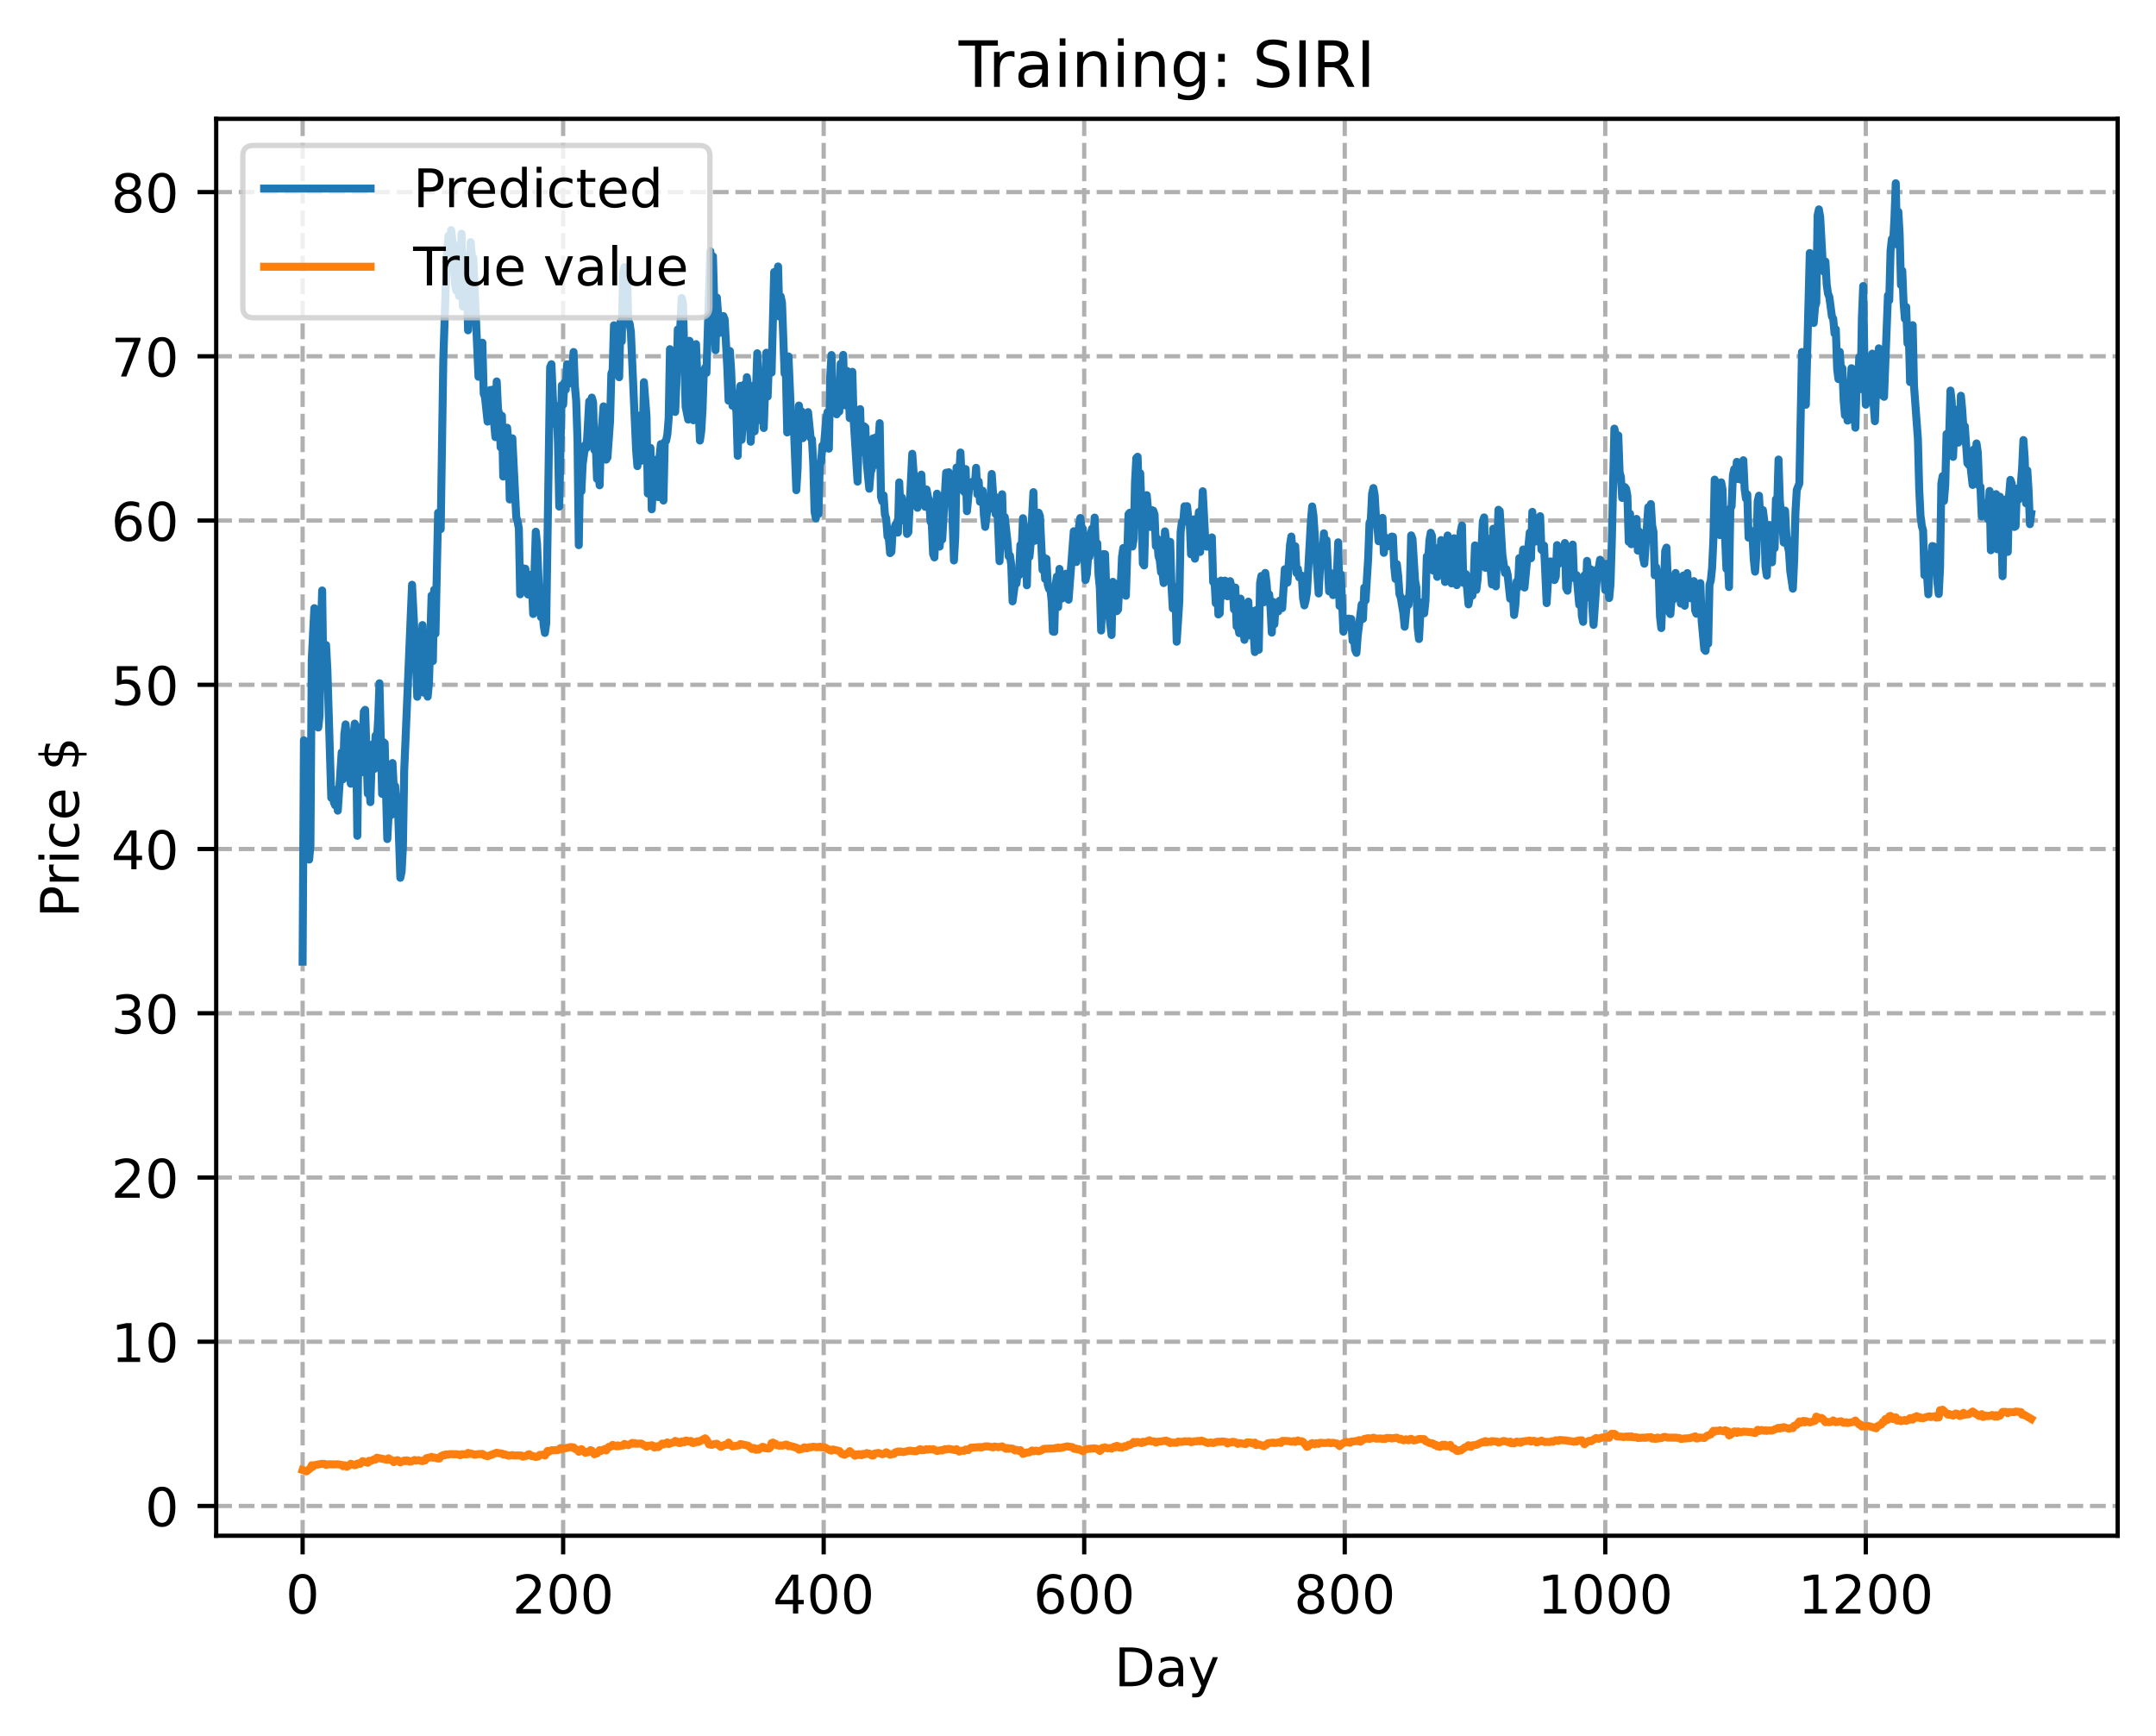 <?xml version="1.0" encoding="utf-8" standalone="no"?>
<!DOCTYPE svg PUBLIC "-//W3C//DTD SVG 1.1//EN"
  "http://www.w3.org/Graphics/SVG/1.1/DTD/svg11.dtd">
<!-- Created with matplotlib (https://matplotlib.org/) -->
<svg height="325.986pt" version="1.1" viewBox="0 0 404.923 325.986" width="404.923pt" xmlns="http://www.w3.org/2000/svg" xmlns:xlink="http://www.w3.org/1999/xlink">
 <defs>
  <style type="text/css">
*{stroke-linecap:butt;stroke-linejoin:round;}
  </style>
 </defs>
 <g id="figure_1">
  <g id="patch_1">
   <path d="M 0 325.986 
L 404.923 325.986 
L 404.923 0 
L 0 0 
z
" style="fill:#ffffff;"/>
  </g>
  <g id="axes_1">
   <g id="patch_2">
    <path d="M 40.603 288.43 
L 397.723 288.43 
L 397.723 22.318 
L 40.603 22.318 
z
" style="fill:#ffffff;"/>
   </g>
   <g id="matplotlib.axis_1">
    <g id="xtick_1">
     <g id="line2d_1">
      <path clip-path="url(#pba26d3711e)" d="M 56.836 288.43 
L 56.836 22.318 
" style="fill:none;stroke:#b0b0b0;stroke-dasharray:2.96,1.28;stroke-dashoffset:0;stroke-width:0.8;"/>
     </g>
     <g id="line2d_2">
      <defs>
       <path d="M 0 0 
L 0 3.5 
" id="m38e0427fe8" style="stroke:#000000;stroke-width:0.8;"/>
      </defs>
      <g>
       <use style="stroke:#000000;stroke-width:0.8;" x="56.836" xlink:href="#m38e0427fe8" y="288.43"/>
      </g>
     </g>
     <g id="text_1">
      <!-- 0 -->
      <defs>
       <path d="M 31.781 66.406 
Q 24.172 66.406 20.328 58.906 
Q 16.5 51.422 16.5 36.375 
Q 16.5 21.391 20.328 13.891 
Q 24.172 6.391 31.781 6.391 
Q 39.453 6.391 43.281 13.891 
Q 47.125 21.391 47.125 36.375 
Q 47.125 51.422 43.281 58.906 
Q 39.453 66.406 31.781 66.406 
z
M 31.781 74.219 
Q 44.047 74.219 50.516 64.516 
Q 56.984 54.828 56.984 36.375 
Q 56.984 17.969 50.516 8.266 
Q 44.047 -1.422 31.781 -1.422 
Q 19.531 -1.422 13.062 8.266 
Q 6.594 17.969 6.594 36.375 
Q 6.594 54.828 13.062 64.516 
Q 19.531 74.219 31.781 74.219 
z
" id="DejaVuSans-48"/>
      </defs>
      <g transform="translate(53.655 303.029)scale(0.1 -0.1)">
       <use xlink:href="#DejaVuSans-48"/>
      </g>
     </g>
    </g>
    <g id="xtick_2">
     <g id="line2d_3">
      <path clip-path="url(#pba26d3711e)" d="M 105.766 288.43 
L 105.766 22.318 
" style="fill:none;stroke:#b0b0b0;stroke-dasharray:2.96,1.28;stroke-dashoffset:0;stroke-width:0.8;"/>
     </g>
     <g id="line2d_4">
      <g>
       <use style="stroke:#000000;stroke-width:0.8;" x="105.766" xlink:href="#m38e0427fe8" y="288.43"/>
      </g>
     </g>
     <g id="text_2">
      <!-- 200 -->
      <defs>
       <path d="M 19.188 8.297 
L 53.609 8.297 
L 53.609 0 
L 7.328 0 
L 7.328 8.297 
Q 12.938 14.109 22.625 23.891 
Q 32.328 33.688 34.812 36.531 
Q 39.547 41.844 41.422 45.531 
Q 43.312 49.219 43.312 52.781 
Q 43.312 58.594 39.234 62.25 
Q 35.156 65.922 28.609 65.922 
Q 23.969 65.922 18.812 64.312 
Q 13.672 62.703 7.812 59.422 
L 7.812 69.391 
Q 13.766 71.781 18.938 73 
Q 24.125 74.219 28.422 74.219 
Q 39.75 74.219 46.484 68.547 
Q 53.219 62.891 53.219 53.422 
Q 53.219 48.922 51.531 44.891 
Q 49.859 40.875 45.406 35.406 
Q 44.188 33.984 37.641 27.219 
Q 31.109 20.453 19.188 8.297 
z
" id="DejaVuSans-50"/>
      </defs>
      <g transform="translate(96.223 303.029)scale(0.1 -0.1)">
       <use xlink:href="#DejaVuSans-50"/>
       <use x="63.623" xlink:href="#DejaVuSans-48"/>
       <use x="127.246" xlink:href="#DejaVuSans-48"/>
      </g>
     </g>
    </g>
    <g id="xtick_3">
     <g id="line2d_5">
      <path clip-path="url(#pba26d3711e)" d="M 154.697 288.43 
L 154.697 22.318 
" style="fill:none;stroke:#b0b0b0;stroke-dasharray:2.96,1.28;stroke-dashoffset:0;stroke-width:0.8;"/>
     </g>
     <g id="line2d_6">
      <g>
       <use style="stroke:#000000;stroke-width:0.8;" x="154.697" xlink:href="#m38e0427fe8" y="288.43"/>
      </g>
     </g>
     <g id="text_3">
      <!-- 400 -->
      <defs>
       <path d="M 37.797 64.312 
L 12.891 25.391 
L 37.797 25.391 
z
M 35.203 72.906 
L 47.609 72.906 
L 47.609 25.391 
L 58.016 25.391 
L 58.016 17.188 
L 47.609 17.188 
L 47.609 0 
L 37.797 0 
L 37.797 17.188 
L 4.891 17.188 
L 4.891 26.703 
z
" id="DejaVuSans-52"/>
      </defs>
      <g transform="translate(145.153 303.029)scale(0.1 -0.1)">
       <use xlink:href="#DejaVuSans-52"/>
       <use x="63.623" xlink:href="#DejaVuSans-48"/>
       <use x="127.246" xlink:href="#DejaVuSans-48"/>
      </g>
     </g>
    </g>
    <g id="xtick_4">
     <g id="line2d_7">
      <path clip-path="url(#pba26d3711e)" d="M 203.628 288.43 
L 203.628 22.318 
" style="fill:none;stroke:#b0b0b0;stroke-dasharray:2.96,1.28;stroke-dashoffset:0;stroke-width:0.8;"/>
     </g>
     <g id="line2d_8">
      <g>
       <use style="stroke:#000000;stroke-width:0.8;" x="203.628" xlink:href="#m38e0427fe8" y="288.43"/>
      </g>
     </g>
     <g id="text_4">
      <!-- 600 -->
      <defs>
       <path d="M 33.016 40.375 
Q 26.375 40.375 22.484 35.828 
Q 18.609 31.297 18.609 23.391 
Q 18.609 15.531 22.484 10.953 
Q 26.375 6.391 33.016 6.391 
Q 39.656 6.391 43.531 10.953 
Q 47.406 15.531 47.406 23.391 
Q 47.406 31.297 43.531 35.828 
Q 39.656 40.375 33.016 40.375 
z
M 52.594 71.297 
L 52.594 62.312 
Q 48.875 64.062 45.094 64.984 
Q 41.312 65.922 37.594 65.922 
Q 27.828 65.922 22.672 59.328 
Q 17.531 52.734 16.797 39.406 
Q 19.672 43.656 24.016 45.922 
Q 28.375 48.188 33.594 48.188 
Q 44.578 48.188 50.953 41.516 
Q 57.328 34.859 57.328 23.391 
Q 57.328 12.156 50.688 5.359 
Q 44.047 -1.422 33.016 -1.422 
Q 20.359 -1.422 13.672 8.266 
Q 6.984 17.969 6.984 36.375 
Q 6.984 53.656 15.188 63.938 
Q 23.391 74.219 37.203 74.219 
Q 40.922 74.219 44.703 73.484 
Q 48.484 72.75 52.594 71.297 
z
" id="DejaVuSans-54"/>
      </defs>
      <g transform="translate(194.084 303.029)scale(0.1 -0.1)">
       <use xlink:href="#DejaVuSans-54"/>
       <use x="63.623" xlink:href="#DejaVuSans-48"/>
       <use x="127.246" xlink:href="#DejaVuSans-48"/>
      </g>
     </g>
    </g>
    <g id="xtick_5">
     <g id="line2d_9">
      <path clip-path="url(#pba26d3711e)" d="M 252.558 288.43 
L 252.558 22.318 
" style="fill:none;stroke:#b0b0b0;stroke-dasharray:2.96,1.28;stroke-dashoffset:0;stroke-width:0.8;"/>
     </g>
     <g id="line2d_10">
      <g>
       <use style="stroke:#000000;stroke-width:0.8;" x="252.558" xlink:href="#m38e0427fe8" y="288.43"/>
      </g>
     </g>
     <g id="text_5">
      <!-- 800 -->
      <defs>
       <path d="M 31.781 34.625 
Q 24.75 34.625 20.719 30.859 
Q 16.703 27.094 16.703 20.516 
Q 16.703 13.922 20.719 10.156 
Q 24.75 6.391 31.781 6.391 
Q 38.812 6.391 42.859 10.172 
Q 46.922 13.969 46.922 20.516 
Q 46.922 27.094 42.891 30.859 
Q 38.875 34.625 31.781 34.625 
z
M 21.922 38.812 
Q 15.578 40.375 12.031 44.719 
Q 8.5 49.078 8.5 55.328 
Q 8.5 64.062 14.719 69.141 
Q 20.953 74.219 31.781 74.219 
Q 42.672 74.219 48.875 69.141 
Q 55.078 64.062 55.078 55.328 
Q 55.078 49.078 51.531 44.719 
Q 48 40.375 41.703 38.812 
Q 48.828 37.156 52.797 32.312 
Q 56.781 27.484 56.781 20.516 
Q 56.781 9.906 50.312 4.234 
Q 43.844 -1.422 31.781 -1.422 
Q 19.734 -1.422 13.25 4.234 
Q 6.781 9.906 6.781 20.516 
Q 6.781 27.484 10.781 32.312 
Q 14.797 37.156 21.922 38.812 
z
M 18.312 54.391 
Q 18.312 48.734 21.844 45.562 
Q 25.391 42.391 31.781 42.391 
Q 38.141 42.391 41.719 45.562 
Q 45.312 48.734 45.312 54.391 
Q 45.312 60.062 41.719 63.234 
Q 38.141 66.406 31.781 66.406 
Q 25.391 66.406 21.844 63.234 
Q 18.312 60.062 18.312 54.391 
z
" id="DejaVuSans-56"/>
      </defs>
      <g transform="translate(243.015 303.029)scale(0.1 -0.1)">
       <use xlink:href="#DejaVuSans-56"/>
       <use x="63.623" xlink:href="#DejaVuSans-48"/>
       <use x="127.246" xlink:href="#DejaVuSans-48"/>
      </g>
     </g>
    </g>
    <g id="xtick_6">
     <g id="line2d_11">
      <path clip-path="url(#pba26d3711e)" d="M 301.489 288.43 
L 301.489 22.318 
" style="fill:none;stroke:#b0b0b0;stroke-dasharray:2.96,1.28;stroke-dashoffset:0;stroke-width:0.8;"/>
     </g>
     <g id="line2d_12">
      <g>
       <use style="stroke:#000000;stroke-width:0.8;" x="301.489" xlink:href="#m38e0427fe8" y="288.43"/>
      </g>
     </g>
     <g id="text_6">
      <!-- 1000 -->
      <defs>
       <path d="M 12.406 8.297 
L 28.516 8.297 
L 28.516 63.922 
L 10.984 60.406 
L 10.984 69.391 
L 28.422 72.906 
L 38.281 72.906 
L 38.281 8.297 
L 54.391 8.297 
L 54.391 0 
L 12.406 0 
z
" id="DejaVuSans-49"/>
      </defs>
      <g transform="translate(288.764 303.029)scale(0.1 -0.1)">
       <use xlink:href="#DejaVuSans-49"/>
       <use x="63.623" xlink:href="#DejaVuSans-48"/>
       <use x="127.246" xlink:href="#DejaVuSans-48"/>
       <use x="190.869" xlink:href="#DejaVuSans-48"/>
      </g>
     </g>
    </g>
    <g id="xtick_7">
     <g id="line2d_13">
      <path clip-path="url(#pba26d3711e)" d="M 350.419 288.43 
L 350.419 22.318 
" style="fill:none;stroke:#b0b0b0;stroke-dasharray:2.96,1.28;stroke-dashoffset:0;stroke-width:0.8;"/>
     </g>
     <g id="line2d_14">
      <g>
       <use style="stroke:#000000;stroke-width:0.8;" x="350.419" xlink:href="#m38e0427fe8" y="288.43"/>
      </g>
     </g>
     <g id="text_7">
      <!-- 1200 -->
      <g transform="translate(337.694 303.029)scale(0.1 -0.1)">
       <use xlink:href="#DejaVuSans-49"/>
       <use x="63.623" xlink:href="#DejaVuSans-50"/>
       <use x="127.246" xlink:href="#DejaVuSans-48"/>
       <use x="190.869" xlink:href="#DejaVuSans-48"/>
      </g>
     </g>
    </g>
    <g id="text_8">
     <!-- Day -->
     <defs>
      <path d="M 19.672 64.797 
L 19.672 8.109 
L 31.594 8.109 
Q 46.688 8.109 53.688 14.938 
Q 60.688 21.781 60.688 36.531 
Q 60.688 51.172 53.688 57.984 
Q 46.688 64.797 31.594 64.797 
z
M 9.812 72.906 
L 30.078 72.906 
Q 51.266 72.906 61.172 64.094 
Q 71.094 55.281 71.094 36.531 
Q 71.094 17.672 61.125 8.828 
Q 51.172 0 30.078 0 
L 9.812 0 
z
" id="DejaVuSans-68"/>
      <path d="M 34.281 27.484 
Q 23.391 27.484 19.188 25 
Q 14.984 22.516 14.984 16.5 
Q 14.984 11.719 18.141 8.906 
Q 21.297 6.109 26.703 6.109 
Q 34.188 6.109 38.703 11.406 
Q 43.219 16.703 43.219 25.484 
L 43.219 27.484 
z
M 52.203 31.203 
L 52.203 0 
L 43.219 0 
L 43.219 8.297 
Q 40.141 3.328 35.547 0.953 
Q 30.953 -1.422 24.312 -1.422 
Q 15.922 -1.422 10.953 3.297 
Q 6 8.016 6 15.922 
Q 6 25.141 12.172 29.828 
Q 18.359 34.516 30.609 34.516 
L 43.219 34.516 
L 43.219 35.406 
Q 43.219 41.609 39.141 45 
Q 35.062 48.391 27.688 48.391 
Q 23 48.391 18.547 47.266 
Q 14.109 46.141 10.016 43.891 
L 10.016 52.203 
Q 14.938 54.109 19.578 55.047 
Q 24.219 56 28.609 56 
Q 40.484 56 46.344 49.844 
Q 52.203 43.703 52.203 31.203 
z
" id="DejaVuSans-97"/>
      <path d="M 32.172 -5.078 
Q 28.375 -14.844 24.75 -17.812 
Q 21.141 -20.797 15.094 -20.797 
L 7.906 -20.797 
L 7.906 -13.281 
L 13.188 -13.281 
Q 16.891 -13.281 18.938 -11.516 
Q 21 -9.766 23.484 -3.219 
L 25.094 0.875 
L 2.984 54.688 
L 12.5 54.688 
L 29.594 11.922 
L 46.688 54.688 
L 56.203 54.688 
z
" id="DejaVuSans-121"/>
     </defs>
     <g transform="translate(209.29 316.707)scale(0.1 -0.1)">
      <use xlink:href="#DejaVuSans-68"/>
      <use x="77.002" xlink:href="#DejaVuSans-97"/>
      <use x="138.281" xlink:href="#DejaVuSans-121"/>
     </g>
    </g>
   </g>
   <g id="matplotlib.axis_2">
    <g id="ytick_1">
     <g id="line2d_15">
      <path clip-path="url(#pba26d3711e)" d="M 40.603 282.843 
L 397.723 282.843 
" style="fill:none;stroke:#b0b0b0;stroke-dasharray:2.96,1.28;stroke-dashoffset:0;stroke-width:0.8;"/>
     </g>
     <g id="line2d_16">
      <defs>
       <path d="M 0 0 
L -3.5 0 
" id="m57edb24560" style="stroke:#000000;stroke-width:0.8;"/>
      </defs>
      <g>
       <use style="stroke:#000000;stroke-width:0.8;" x="40.603" xlink:href="#m57edb24560" y="282.843"/>
      </g>
     </g>
     <g id="text_9">
      <!-- 0 -->
      <g transform="translate(27.241 286.642)scale(0.1 -0.1)">
       <use xlink:href="#DejaVuSans-48"/>
      </g>
     </g>
    </g>
    <g id="ytick_2">
     <g id="line2d_17">
      <path clip-path="url(#pba26d3711e)" d="M 40.603 251.996 
L 397.723 251.996 
" style="fill:none;stroke:#b0b0b0;stroke-dasharray:2.96,1.28;stroke-dashoffset:0;stroke-width:0.8;"/>
     </g>
     <g id="line2d_18">
      <g>
       <use style="stroke:#000000;stroke-width:0.8;" x="40.603" xlink:href="#m57edb24560" y="251.996"/>
      </g>
     </g>
     <g id="text_10">
      <!-- 10 -->
      <g transform="translate(20.878 255.795)scale(0.1 -0.1)">
       <use xlink:href="#DejaVuSans-49"/>
       <use x="63.623" xlink:href="#DejaVuSans-48"/>
      </g>
     </g>
    </g>
    <g id="ytick_3">
     <g id="line2d_19">
      <path clip-path="url(#pba26d3711e)" d="M 40.603 221.15 
L 397.723 221.15 
" style="fill:none;stroke:#b0b0b0;stroke-dasharray:2.96,1.28;stroke-dashoffset:0;stroke-width:0.8;"/>
     </g>
     <g id="line2d_20">
      <g>
       <use style="stroke:#000000;stroke-width:0.8;" x="40.603" xlink:href="#m57edb24560" y="221.15"/>
      </g>
     </g>
     <g id="text_11">
      <!-- 20 -->
      <g transform="translate(20.878 224.949)scale(0.1 -0.1)">
       <use xlink:href="#DejaVuSans-50"/>
       <use x="63.623" xlink:href="#DejaVuSans-48"/>
      </g>
     </g>
    </g>
    <g id="ytick_4">
     <g id="line2d_21">
      <path clip-path="url(#pba26d3711e)" d="M 40.603 190.303 
L 397.723 190.303 
" style="fill:none;stroke:#b0b0b0;stroke-dasharray:2.96,1.28;stroke-dashoffset:0;stroke-width:0.8;"/>
     </g>
     <g id="line2d_22">
      <g>
       <use style="stroke:#000000;stroke-width:0.8;" x="40.603" xlink:href="#m57edb24560" y="190.303"/>
      </g>
     </g>
     <g id="text_12">
      <!-- 30 -->
      <defs>
       <path d="M 40.578 39.312 
Q 47.656 37.797 51.625 33 
Q 55.609 28.219 55.609 21.188 
Q 55.609 10.406 48.188 4.484 
Q 40.766 -1.422 27.094 -1.422 
Q 22.516 -1.422 17.656 -0.516 
Q 12.797 0.391 7.625 2.203 
L 7.625 11.719 
Q 11.719 9.328 16.594 8.109 
Q 21.484 6.891 26.812 6.891 
Q 36.078 6.891 40.938 10.547 
Q 45.797 14.203 45.797 21.188 
Q 45.797 27.641 41.281 31.266 
Q 36.766 34.906 28.719 34.906 
L 20.219 34.906 
L 20.219 43.016 
L 29.109 43.016 
Q 36.375 43.016 40.234 45.922 
Q 44.094 48.828 44.094 54.297 
Q 44.094 59.906 40.109 62.906 
Q 36.141 65.922 28.719 65.922 
Q 24.656 65.922 20.016 65.031 
Q 15.375 64.156 9.812 62.312 
L 9.812 71.094 
Q 15.438 72.656 20.344 73.438 
Q 25.25 74.219 29.594 74.219 
Q 40.828 74.219 47.359 69.109 
Q 53.906 64.016 53.906 55.328 
Q 53.906 49.266 50.438 45.094 
Q 46.969 40.922 40.578 39.312 
z
" id="DejaVuSans-51"/>
      </defs>
      <g transform="translate(20.878 194.102)scale(0.1 -0.1)">
       <use xlink:href="#DejaVuSans-51"/>
       <use x="63.623" xlink:href="#DejaVuSans-48"/>
      </g>
     </g>
    </g>
    <g id="ytick_5">
     <g id="line2d_23">
      <path clip-path="url(#pba26d3711e)" d="M 40.603 159.457 
L 397.723 159.457 
" style="fill:none;stroke:#b0b0b0;stroke-dasharray:2.96,1.28;stroke-dashoffset:0;stroke-width:0.8;"/>
     </g>
     <g id="line2d_24">
      <g>
       <use style="stroke:#000000;stroke-width:0.8;" x="40.603" xlink:href="#m57edb24560" y="159.457"/>
      </g>
     </g>
     <g id="text_13">
      <!-- 40 -->
      <g transform="translate(20.878 163.256)scale(0.1 -0.1)">
       <use xlink:href="#DejaVuSans-52"/>
       <use x="63.623" xlink:href="#DejaVuSans-48"/>
      </g>
     </g>
    </g>
    <g id="ytick_6">
     <g id="line2d_25">
      <path clip-path="url(#pba26d3711e)" d="M 40.603 128.61 
L 397.723 128.61 
" style="fill:none;stroke:#b0b0b0;stroke-dasharray:2.96,1.28;stroke-dashoffset:0;stroke-width:0.8;"/>
     </g>
     <g id="line2d_26">
      <g>
       <use style="stroke:#000000;stroke-width:0.8;" x="40.603" xlink:href="#m57edb24560" y="128.61"/>
      </g>
     </g>
     <g id="text_14">
      <!-- 50 -->
      <defs>
       <path d="M 10.797 72.906 
L 49.516 72.906 
L 49.516 64.594 
L 19.828 64.594 
L 19.828 46.734 
Q 21.969 47.469 24.109 47.828 
Q 26.266 48.188 28.422 48.188 
Q 40.625 48.188 47.75 41.5 
Q 54.891 34.812 54.891 23.391 
Q 54.891 11.625 47.562 5.094 
Q 40.234 -1.422 26.906 -1.422 
Q 22.312 -1.422 17.547 -0.641 
Q 12.797 0.141 7.719 1.703 
L 7.719 11.625 
Q 12.109 9.234 16.797 8.062 
Q 21.484 6.891 26.703 6.891 
Q 35.156 6.891 40.078 11.328 
Q 45.016 15.766 45.016 23.391 
Q 45.016 31 40.078 35.438 
Q 35.156 39.891 26.703 39.891 
Q 22.75 39.891 18.812 39.016 
Q 14.891 38.141 10.797 36.281 
z
" id="DejaVuSans-53"/>
      </defs>
      <g transform="translate(20.878 132.409)scale(0.1 -0.1)">
       <use xlink:href="#DejaVuSans-53"/>
       <use x="63.623" xlink:href="#DejaVuSans-48"/>
      </g>
     </g>
    </g>
    <g id="ytick_7">
     <g id="line2d_27">
      <path clip-path="url(#pba26d3711e)" d="M 40.603 97.764 
L 397.723 97.764 
" style="fill:none;stroke:#b0b0b0;stroke-dasharray:2.96,1.28;stroke-dashoffset:0;stroke-width:0.8;"/>
     </g>
     <g id="line2d_28">
      <g>
       <use style="stroke:#000000;stroke-width:0.8;" x="40.603" xlink:href="#m57edb24560" y="97.764"/>
      </g>
     </g>
     <g id="text_15">
      <!-- 60 -->
      <g transform="translate(20.878 101.563)scale(0.1 -0.1)">
       <use xlink:href="#DejaVuSans-54"/>
       <use x="63.623" xlink:href="#DejaVuSans-48"/>
      </g>
     </g>
    </g>
    <g id="ytick_8">
     <g id="line2d_29">
      <path clip-path="url(#pba26d3711e)" d="M 40.603 66.917 
L 397.723 66.917 
" style="fill:none;stroke:#b0b0b0;stroke-dasharray:2.96,1.28;stroke-dashoffset:0;stroke-width:0.8;"/>
     </g>
     <g id="line2d_30">
      <g>
       <use style="stroke:#000000;stroke-width:0.8;" x="40.603" xlink:href="#m57edb24560" y="66.917"/>
      </g>
     </g>
     <g id="text_16">
      <!-- 70 -->
      <defs>
       <path d="M 8.203 72.906 
L 55.078 72.906 
L 55.078 68.703 
L 28.609 0 
L 18.312 0 
L 43.219 64.594 
L 8.203 64.594 
z
" id="DejaVuSans-55"/>
      </defs>
      <g transform="translate(20.878 70.716)scale(0.1 -0.1)">
       <use xlink:href="#DejaVuSans-55"/>
       <use x="63.623" xlink:href="#DejaVuSans-48"/>
      </g>
     </g>
    </g>
    <g id="ytick_9">
     <g id="line2d_31">
      <path clip-path="url(#pba26d3711e)" d="M 40.603 36.071 
L 397.723 36.071 
" style="fill:none;stroke:#b0b0b0;stroke-dasharray:2.96,1.28;stroke-dashoffset:0;stroke-width:0.8;"/>
     </g>
     <g id="line2d_32">
      <g>
       <use style="stroke:#000000;stroke-width:0.8;" x="40.603" xlink:href="#m57edb24560" y="36.071"/>
      </g>
     </g>
     <g id="text_17">
      <!-- 80 -->
      <g transform="translate(20.878 39.87)scale(0.1 -0.1)">
       <use xlink:href="#DejaVuSans-56"/>
       <use x="63.623" xlink:href="#DejaVuSans-48"/>
      </g>
     </g>
    </g>
    <g id="text_18">
     <!-- Price $ -->
     <defs>
      <path d="M 19.672 64.797 
L 19.672 37.406 
L 32.078 37.406 
Q 38.969 37.406 42.719 40.969 
Q 46.484 44.531 46.484 51.125 
Q 46.484 57.672 42.719 61.234 
Q 38.969 64.797 32.078 64.797 
z
M 9.812 72.906 
L 32.078 72.906 
Q 44.344 72.906 50.609 67.359 
Q 56.891 61.812 56.891 51.125 
Q 56.891 40.328 50.609 34.812 
Q 44.344 29.297 32.078 29.297 
L 19.672 29.297 
L 19.672 0 
L 9.812 0 
z
" id="DejaVuSans-80"/>
      <path d="M 41.109 46.297 
Q 39.594 47.172 37.812 47.578 
Q 36.031 48 33.891 48 
Q 26.266 48 22.188 43.047 
Q 18.109 38.094 18.109 28.812 
L 18.109 0 
L 9.078 0 
L 9.078 54.688 
L 18.109 54.688 
L 18.109 46.188 
Q 20.953 51.172 25.484 53.578 
Q 30.031 56 36.531 56 
Q 37.453 56 38.578 55.875 
Q 39.703 55.766 41.062 55.516 
z
" id="DejaVuSans-114"/>
      <path d="M 9.422 54.688 
L 18.406 54.688 
L 18.406 0 
L 9.422 0 
z
M 9.422 75.984 
L 18.406 75.984 
L 18.406 64.594 
L 9.422 64.594 
z
" id="DejaVuSans-105"/>
      <path d="M 48.781 52.594 
L 48.781 44.188 
Q 44.969 46.297 41.141 47.344 
Q 37.312 48.391 33.406 48.391 
Q 24.656 48.391 19.812 42.844 
Q 14.984 37.312 14.984 27.297 
Q 14.984 17.281 19.812 11.734 
Q 24.656 6.203 33.406 6.203 
Q 37.312 6.203 41.141 7.25 
Q 44.969 8.297 48.781 10.406 
L 48.781 2.094 
Q 45.016 0.344 40.984 -0.531 
Q 36.969 -1.422 32.422 -1.422 
Q 20.062 -1.422 12.781 6.344 
Q 5.516 14.109 5.516 27.297 
Q 5.516 40.672 12.859 48.328 
Q 20.219 56 33.016 56 
Q 37.156 56 41.109 55.141 
Q 45.062 54.297 48.781 52.594 
z
" id="DejaVuSans-99"/>
      <path d="M 56.203 29.594 
L 56.203 25.203 
L 14.891 25.203 
Q 15.484 15.922 20.484 11.062 
Q 25.484 6.203 34.422 6.203 
Q 39.594 6.203 44.453 7.469 
Q 49.312 8.734 54.109 11.281 
L 54.109 2.781 
Q 49.266 0.734 44.188 -0.344 
Q 39.109 -1.422 33.891 -1.422 
Q 20.797 -1.422 13.156 6.188 
Q 5.516 13.812 5.516 26.812 
Q 5.516 40.234 12.766 48.109 
Q 20.016 56 32.328 56 
Q 43.359 56 49.781 48.891 
Q 56.203 41.797 56.203 29.594 
z
M 47.219 32.234 
Q 47.125 39.594 43.094 43.984 
Q 39.062 48.391 32.422 48.391 
Q 24.906 48.391 20.391 44.141 
Q 15.875 39.891 15.188 32.172 
z
" id="DejaVuSans-101"/>
      <path id="DejaVuSans-32"/>
      <path d="M 33.797 -14.703 
L 28.906 -14.703 
L 28.859 0 
Q 23.734 0.094 18.609 1.188 
Q 13.484 2.297 8.297 4.5 
L 8.297 13.281 
Q 13.281 10.156 18.375 8.562 
Q 23.484 6.984 28.906 6.938 
L 28.906 29.203 
Q 18.109 30.953 13.203 35.156 
Q 8.297 39.359 8.297 46.688 
Q 8.297 54.641 13.625 59.219 
Q 18.953 63.812 28.906 64.5 
L 28.906 75.984 
L 33.797 75.984 
L 33.797 64.656 
Q 38.328 64.453 42.578 63.688 
Q 46.828 62.938 50.875 61.625 
L 50.875 53.078 
Q 46.828 55.125 42.547 56.25 
Q 38.281 57.375 33.797 57.562 
L 33.797 36.719 
Q 44.875 35.016 50.094 30.609 
Q 55.328 26.219 55.328 18.609 
Q 55.328 10.359 49.781 5.594 
Q 44.234 0.828 33.797 0.094 
z
M 28.906 37.594 
L 28.906 57.625 
Q 23.25 56.984 20.266 54.391 
Q 17.281 51.812 17.281 47.516 
Q 17.281 43.312 20.031 40.969 
Q 22.797 38.625 28.906 37.594 
z
M 33.797 28.219 
L 33.797 7.078 
Q 39.984 7.906 43.141 10.594 
Q 46.297 13.281 46.297 17.672 
Q 46.297 21.969 43.281 24.5 
Q 40.281 27.047 33.797 28.219 
z
" id="DejaVuSans-36"/>
     </defs>
     <g transform="translate(14.798 172.342)rotate(-90)scale(0.1 -0.1)">
      <use xlink:href="#DejaVuSans-80"/>
      <use x="58.553" xlink:href="#DejaVuSans-114"/>
      <use x="99.666" xlink:href="#DejaVuSans-105"/>
      <use x="127.449" xlink:href="#DejaVuSans-99"/>
      <use x="182.43" xlink:href="#DejaVuSans-101"/>
      <use x="243.953" xlink:href="#DejaVuSans-32"/>
      <use x="275.74" xlink:href="#DejaVuSans-36"/>
     </g>
    </g>
   </g>
   <g id="line2d_33">
    <path clip-path="url(#pba26d3711e)" d="M 56.836 180.612 
L 57.081 139.033 
L 57.325 158.556 
L 57.57 156.077 
L 57.814 146.742 
L 58.059 161.44 
L 58.304 158.835 
L 58.548 123.98 
L 59.038 114.219 
L 59.527 131.615 
L 59.772 136.642 
L 60.016 134.494 
L 60.261 118.763 
L 60.506 110.901 
L 60.75 128.248 
L 60.995 127.201 
L 61.24 121.134 
L 61.484 125.725 
L 62.218 149.844 
L 62.463 148.189 
L 62.708 150.697 
L 62.952 151.254 
L 63.197 149.011 
L 63.441 152.255 
L 64.175 141.301 
L 64.42 146.359 
L 64.665 137.898 
L 64.909 136.047 
L 65.154 138.639 
L 65.399 145.957 
L 65.643 144.712 
L 65.888 147.195 
L 66.133 146.244 
L 66.377 138.456 
L 66.622 135.9 
L 66.867 138.781 
L 67.111 156.979 
L 67.356 136.594 
L 67.601 139.186 
L 67.845 145.084 
L 68.335 133.648 
L 68.579 133.319 
L 69.069 149.059 
L 69.313 146.702 
L 69.558 150.652 
L 69.802 142.956 
L 70.047 139.75 
L 70.292 144.432 
L 70.536 138.153 
L 70.781 139.158 
L 71.026 134.974 
L 71.27 128.323 
L 71.76 149.101 
L 72.004 139.372 
L 72.249 139.573 
L 72.738 157.587 
L 73.228 148.712 
L 73.472 153.068 
L 73.717 143.308 
L 73.962 148.049 
L 74.206 147.614 
L 74.451 150.601 
L 74.696 150.177 
L 75.185 164.862 
L 75.429 163.725 
L 75.674 159.031 
L 75.919 144.662 
L 77.387 109.823 
L 78.121 124.101 
L 78.365 130.864 
L 78.61 128.004 
L 78.855 128.257 
L 79.099 124.263 
L 79.344 117.393 
L 79.589 130.089 
L 79.833 122.582 
L 80.078 129.301 
L 80.323 130.843 
L 80.567 128.319 
L 81.056 111.845 
L 81.301 124.154 
L 81.546 110.764 
L 81.79 119.013 
L 82.28 96.305 
L 82.524 97.218 
L 82.769 99.379 
L 83.258 67.623 
L 83.748 52.693 
L 83.992 46.915 
L 84.237 44.276 
L 84.482 49.149 
L 84.726 43.222 
L 84.971 45.287 
L 85.46 53.475 
L 85.705 54.6 
L 85.95 46.164 
L 86.194 55.584 
L 86.439 54.755 
L 86.684 43.887 
L 86.928 57.567 
L 87.417 48.026 
L 87.662 50.547 
L 87.907 62.039 
L 88.396 45.483 
L 88.641 48.338 
L 88.885 48.394 
L 89.864 70.764 
L 90.109 70.191 
L 90.598 64.358 
L 90.843 73.944 
L 91.087 74.601 
L 91.577 79.183 
L 91.821 74.75 
L 92.066 73.249 
L 92.311 77.654 
L 92.555 73.172 
L 92.8 79.491 
L 93.044 82.099 
L 93.289 71.636 
L 93.534 76.876 
L 93.778 77.802 
L 94.023 84.011 
L 94.268 78.088 
L 94.512 89.501 
L 95.002 81.901 
L 95.246 80.328 
L 95.491 83.35 
L 95.736 93.81 
L 95.98 84.191 
L 96.225 82.318 
L 96.959 97.106 
L 97.204 97.883 
L 97.448 99.269 
L 97.693 111.622 
L 97.938 110.823 
L 98.182 106.69 
L 98.427 108.22 
L 98.672 106.813 
L 99.161 111.653 
L 99.405 108.702 
L 99.65 107.946 
L 99.895 110.011 
L 100.139 115.32 
L 100.629 99.856 
L 100.873 102.259 
L 101.363 114.007 
L 101.607 115.913 
L 101.852 113.276 
L 102.097 117.372 
L 102.341 118.874 
L 102.586 117.061 
L 103.32 68.952 
L 103.565 68.403 
L 104.054 79.594 
L 104.299 77.404 
L 104.543 76.235 
L 104.788 83.036 
L 105.032 95.146 
L 105.522 72.371 
L 105.766 76.014 
L 106.011 71.875 
L 106.256 73.179 
L 106.5 68.413 
L 106.745 72.111 
L 106.99 70.217 
L 107.234 71.842 
L 107.724 66.112 
L 107.968 72.492 
L 108.213 75.237 
L 108.458 82.514 
L 108.702 102.388 
L 108.947 87.621 
L 109.192 92.278 
L 109.436 87.147 
L 109.926 83.541 
L 110.17 84.15 
L 110.66 75.38 
L 110.904 81.922 
L 111.149 74.676 
L 111.393 75.565 
L 111.638 84.524 
L 111.883 83.211 
L 112.127 89.942 
L 112.372 88.557 
L 112.617 91.147 
L 112.861 82.429 
L 113.351 76.319 
L 113.595 84.394 
L 113.84 86.332 
L 114.085 85.942 
L 114.574 79.147 
L 114.819 70.168 
L 115.063 69.525 
L 115.308 61.085 
L 115.553 65.434 
L 115.797 64.313 
L 116.287 70.85 
L 116.531 60.434 
L 116.776 64.111 
L 117.02 51.358 
L 117.265 50.177 
L 117.51 51.238 
L 117.754 51.407 
L 117.999 60.196 
L 118.244 60.771 
L 118.488 62.319 
L 119.467 84.51 
L 119.712 87.549 
L 119.956 78.059 
L 120.201 83.953 
L 120.446 86.552 
L 120.69 84.246 
L 120.935 71.778 
L 121.424 78.159 
L 121.669 92.695 
L 122.158 84.116 
L 122.403 95.654 
L 122.892 86.345 
L 123.137 87.262 
L 123.381 92.211 
L 123.626 93.37 
L 123.871 85.774 
L 124.115 83.408 
L 124.36 86.109 
L 124.605 94.009 
L 124.849 82.993 
L 125.094 82.807 
L 125.339 81.588 
L 125.583 78.632 
L 125.828 65.577 
L 126.073 68.554 
L 126.317 67.415 
L 126.562 77.267 
L 126.807 77.369 
L 127.051 71.705 
L 127.296 61.866 
L 127.541 66.154 
L 128.03 55.98 
L 128.275 57.025 
L 128.764 76.365 
L 129.253 78.798 
L 129.498 64.007 
L 130.232 78.929 
L 130.476 76.714 
L 130.721 64.632 
L 131.455 82.741 
L 131.7 80.995 
L 131.944 76.967 
L 132.189 69.719 
L 132.434 69.07 
L 132.678 70.035 
L 133.412 47.181 
L 133.657 57.204 
L 133.902 48.134 
L 134.391 65.778 
L 134.636 55.882 
L 135.125 62.53 
L 135.369 60.087 
L 135.859 59.357 
L 136.103 59.987 
L 136.593 69.027 
L 136.837 75.253 
L 137.082 65.915 
L 137.327 69.656 
L 137.571 76.213 
L 137.816 75.117 
L 138.061 75.72 
L 138.305 77.263 
L 138.55 85.611 
L 138.795 75.893 
L 139.039 72.472 
L 139.284 82.604 
L 139.529 78.875 
L 139.773 72.223 
L 140.018 77.528 
L 140.263 70.838 
L 140.507 72.698 
L 140.752 76.478 
L 140.996 82.967 
L 141.486 72.453 
L 141.73 81.014 
L 142.22 66.348 
L 142.709 78.641 
L 142.954 78.99 
L 143.198 77.524 
L 143.443 80.387 
L 143.932 66.249 
L 144.177 74.478 
L 144.422 67.686 
L 144.666 69.834 
L 144.911 69.985 
L 145.4 51.093 
L 145.89 51.675 
L 146.134 50.046 
L 146.379 59.455 
L 146.624 55.66 
L 146.868 56.822 
L 147.357 70.177 
L 147.602 69.96 
L 147.847 81.222 
L 148.091 66.944 
L 148.581 78.297 
L 148.825 79.293 
L 149.07 79.402 
L 149.559 92.061 
L 149.804 87.981 
L 150.049 76.164 
L 150.293 78.475 
L 150.538 77.248 
L 150.783 82.294 
L 151.027 79.573 
L 151.272 81.573 
L 151.761 77.399 
L 152.251 82.259 
L 152.495 82.518 
L 152.74 87.032 
L 152.984 96.097 
L 153.229 97.362 
L 153.474 88.294 
L 153.718 96.534 
L 153.963 87.204 
L 154.208 86.777 
L 154.452 83.693 
L 154.697 84.364 
L 155.186 78.533 
L 155.431 77.372 
L 155.676 84.263 
L 155.92 70.714 
L 156.165 66.678 
L 156.41 75.327 
L 156.654 73.166 
L 156.899 72.469 
L 157.144 77.812 
L 157.388 77.301 
L 157.633 77.291 
L 157.878 68.298 
L 158.122 73.859 
L 158.367 66.65 
L 158.612 76.116 
L 158.856 70.438 
L 159.101 69.671 
L 159.345 72.128 
L 159.59 78.522 
L 159.835 75.864 
L 160.079 69.827 
L 160.324 78.811 
L 161.058 90.461 
L 161.303 80.499 
L 161.547 76.838 
L 161.792 84.932 
L 162.037 82.962 
L 162.281 80.06 
L 162.526 80.267 
L 162.771 86.823 
L 163.26 91.787 
L 163.505 88.778 
L 163.749 88.019 
L 163.994 82.323 
L 164.239 87.371 
L 164.483 82.167 
L 164.728 83.746 
L 164.972 83.205 
L 165.217 79.476 
L 165.462 93.297 
L 165.706 94.169 
L 165.951 93.019 
L 166.196 96.687 
L 166.44 97.384 
L 166.685 100.77 
L 166.93 101.134 
L 167.174 103.888 
L 167.419 103.628 
L 167.664 99.378 
L 167.908 99.75 
L 168.153 98.598 
L 168.398 98.198 
L 168.642 100.03 
L 168.887 90.597 
L 169.132 96.25 
L 169.376 93.425 
L 169.866 97.831 
L 170.11 95.313 
L 170.355 100.281 
L 170.6 99.951 
L 171.333 85.225 
L 171.578 88.619 
L 171.823 94.925 
L 172.067 94.628 
L 172.312 95.371 
L 172.557 93.021 
L 172.801 93.55 
L 173.046 89.132 
L 173.291 94.64 
L 173.535 92.522 
L 173.78 95.194 
L 174.025 91.938 
L 174.269 93.303 
L 174.514 93.988 
L 174.759 97.944 
L 175.003 98.444 
L 175.248 104.07 
L 175.493 104.692 
L 175.982 92.715 
L 176.471 102.662 
L 176.716 99.964 
L 176.96 101.327 
L 177.694 88.775 
L 177.939 92.706 
L 178.184 88.684 
L 178.428 90.944 
L 178.673 90.517 
L 179.162 105.265 
L 179.407 100.947 
L 179.652 87.8 
L 179.896 90.644 
L 180.141 89.57 
L 180.386 84.987 
L 180.63 90.421 
L 180.875 92.103 
L 181.12 92.426 
L 181.364 88.092 
L 181.609 96.015 
L 182.098 90.613 
L 182.343 91.375 
L 182.588 90.51 
L 182.832 90.361 
L 183.077 91.257 
L 183.321 87.856 
L 183.566 92.838 
L 183.811 90.429 
L 184.055 94.236 
L 184.3 93.6 
L 184.545 92.152 
L 184.789 96.696 
L 185.034 98.957 
L 185.523 95.028 
L 185.768 95.619 
L 186.013 94.183 
L 186.257 89.01 
L 186.502 92.563 
L 186.747 94.071 
L 186.991 96.542 
L 187.236 93.46 
L 187.725 105.404 
L 188.215 92.826 
L 188.459 101.308 
L 188.704 97.101 
L 189.193 101.56 
L 189.438 104.476 
L 189.682 104.336 
L 189.927 106.091 
L 190.172 112.945 
L 190.661 109.276 
L 190.906 109.6 
L 191.15 107.363 
L 191.395 108.04 
L 191.64 102.352 
L 191.884 103.231 
L 192.129 97.326 
L 192.374 99.477 
L 192.618 100.047 
L 192.863 109.927 
L 193.108 99.771 
L 193.352 104.573 
L 193.597 101.78 
L 194.086 92.429 
L 194.331 101.571 
L 194.575 101.147 
L 194.82 96.937 
L 195.065 96.296 
L 195.309 96.909 
L 195.799 107.026 
L 196.043 104.686 
L 196.288 108.742 
L 196.533 104.956 
L 196.777 109.805 
L 197.022 110.623 
L 197.267 110.552 
L 197.511 112.928 
L 197.756 118.619 
L 198.001 118.663 
L 198.245 109.923 
L 198.49 108.28 
L 198.735 114.02 
L 198.979 106.845 
L 199.224 111.215 
L 199.469 112.415 
L 199.713 109.272 
L 199.958 111.959 
L 200.203 107.747 
L 200.447 111.229 
L 200.692 112.631 
L 201.67 99.772 
L 201.915 103.846 
L 202.16 105.558 
L 202.404 103.074 
L 202.649 98.831 
L 202.894 97.284 
L 203.138 99.015 
L 203.383 99.347 
L 203.872 108.936 
L 204.117 107.888 
L 204.362 104.512 
L 204.606 104.582 
L 204.851 100.335 
L 205.096 99.291 
L 205.34 101.349 
L 205.585 97.204 
L 205.83 103.817 
L 206.074 102.024 
L 206.319 107.969 
L 206.563 110.427 
L 206.808 118.422 
L 207.297 104.053 
L 207.542 104.087 
L 207.787 111.168 
L 208.765 119.264 
L 209.01 109.274 
L 209.255 111.678 
L 209.499 111.338 
L 209.744 114.783 
L 209.989 114.477 
L 210.233 109.478 
L 210.478 110.249 
L 210.723 104.616 
L 210.967 102.92 
L 211.212 110.093 
L 211.457 111.89 
L 211.946 96.579 
L 212.191 96.289 
L 212.68 102.653 
L 212.924 101.229 
L 213.169 90.504 
L 213.414 86.04 
L 213.658 85.786 
L 213.903 93.429 
L 214.148 88.882 
L 214.392 95.58 
L 214.637 105.828 
L 214.882 106.201 
L 215.126 97.341 
L 215.371 92.994 
L 215.616 95.633 
L 215.86 96.6 
L 216.105 98.975 
L 216.35 95.812 
L 216.594 95.9 
L 216.839 96.622 
L 217.084 102.577 
L 217.328 101.124 
L 217.573 104.405 
L 217.818 105.205 
L 218.062 107.479 
L 218.307 107.442 
L 218.551 109.508 
L 218.796 99.794 
L 219.285 104.025 
L 219.53 103.663 
L 219.775 101.762 
L 220.019 110.004 
L 220.264 114.267 
L 220.509 110.21 
L 220.753 111.202 
L 220.998 120.53 
L 221.487 112.955 
L 221.732 99.947 
L 221.977 98.053 
L 222.221 98.084 
L 222.466 95.085 
L 222.711 96.364 
L 222.955 95.063 
L 223.2 97.625 
L 223.445 98.016 
L 223.689 104.116 
L 223.934 102.877 
L 224.179 97.548 
L 224.423 104.931 
L 224.668 103.024 
L 225.157 96.156 
L 225.402 103.67 
L 225.891 92.263 
L 226.38 101.764 
L 226.625 102.674 
L 226.87 102.641 
L 227.114 101.308 
L 227.359 101.766 
L 227.604 100.927 
L 227.848 109.316 
L 228.093 109.043 
L 228.338 113.307 
L 228.582 109.606 
L 228.827 115.407 
L 229.072 115.223 
L 229.316 109.04 
L 229.561 111.589 
L 229.806 111.863 
L 230.05 109.047 
L 230.295 109.186 
L 230.539 111.985 
L 230.784 110.128 
L 231.029 109.148 
L 231.273 110.151 
L 231.518 110.418 
L 231.763 114.457 
L 232.007 110.345 
L 232.252 117.661 
L 232.497 117.333 
L 232.741 118.913 
L 232.986 112.427 
L 233.72 120.172 
L 234.209 113.953 
L 234.454 112.998 
L 234.699 119.343 
L 234.943 114.674 
L 235.188 114.795 
L 235.677 122.471 
L 235.922 114.586 
L 236.411 122.041 
L 236.656 109.522 
L 236.9 108.17 
L 237.145 112.865 
L 237.39 113.107 
L 237.634 107.599 
L 237.879 109.536 
L 238.124 112.701 
L 238.368 111.623 
L 238.613 114.087 
L 238.858 118.818 
L 239.102 113.031 
L 239.347 117.227 
L 239.592 113.4 
L 239.836 114.855 
L 240.081 114.829 
L 240.326 112.813 
L 240.57 113.114 
L 240.815 114.216 
L 241.304 106.904 
L 241.549 109.536 
L 241.794 109.433 
L 242.283 102.297 
L 242.527 100.769 
L 242.772 103.769 
L 243.017 102.837 
L 243.261 102.585 
L 243.506 107.631 
L 243.751 106.829 
L 243.995 108.444 
L 244.24 108.174 
L 244.485 108.113 
L 244.729 112.308 
L 244.974 113.704 
L 245.219 112.759 
L 245.463 111.261 
L 246.197 98.008 
L 246.442 95.118 
L 246.687 96.873 
L 247.665 111.465 
L 247.91 106.6 
L 248.155 105.53 
L 248.399 104.96 
L 248.644 100.158 
L 248.888 104.466 
L 249.133 101.439 
L 249.622 111.076 
L 249.867 108.704 
L 250.112 107.688 
L 250.356 111.769 
L 250.601 108.255 
L 250.846 108.316 
L 251.09 107.938 
L 251.335 101.855 
L 251.58 113.803 
L 251.824 107.841 
L 252.314 118.646 
L 252.558 117.442 
L 253.048 117.542 
L 253.292 116.175 
L 253.537 116.298 
L 253.782 116.25 
L 254.026 120.338 
L 254.271 119.496 
L 254.515 122.059 
L 254.76 122.619 
L 255.005 119.308 
L 255.739 113.519 
L 255.983 116.227 
L 256.228 110.361 
L 256.473 112.754 
L 256.962 104.804 
L 257.207 98.203 
L 257.451 97.664 
L 257.696 92.719 
L 257.941 91.661 
L 258.185 93.019 
L 258.43 97.271 
L 258.675 98.905 
L 258.919 101.655 
L 259.409 97.686 
L 259.653 97.256 
L 259.898 103.83 
L 260.143 100.896 
L 260.387 102.673 
L 260.632 102.623 
L 260.876 102.24 
L 261.121 102.137 
L 261.366 100.775 
L 261.61 100.801 
L 261.855 106.448 
L 262.1 108.737 
L 262.344 105.939 
L 262.589 108.076 
L 262.834 111.595 
L 263.078 112.204 
L 263.568 115.154 
L 263.812 117.709 
L 264.302 112.381 
L 264.546 113.61 
L 264.791 110.12 
L 265.036 100.548 
L 265.28 101.184 
L 265.77 109.079 
L 266.014 110.358 
L 266.259 117.94 
L 266.503 120.021 
L 266.748 115.518 
L 266.993 113.153 
L 267.237 113.887 
L 267.482 115.19 
L 267.727 112.799 
L 267.971 104.505 
L 268.216 105.223 
L 268.461 101.527 
L 268.705 100.062 
L 268.95 100.678 
L 269.195 107.178 
L 269.439 104.68 
L 269.684 105.334 
L 269.929 108.336 
L 270.173 102.873 
L 270.418 107.92 
L 270.663 101.436 
L 270.907 105.323 
L 271.152 106.537 
L 271.397 109.303 
L 271.641 103.18 
L 271.886 100.566 
L 272.131 101.419 
L 272.375 103.866 
L 272.62 109.573 
L 272.864 108.349 
L 273.109 101.091 
L 273.598 109.898 
L 273.843 106.279 
L 274.088 104.522 
L 274.332 99.862 
L 274.577 98.692 
L 274.822 109.47 
L 275.066 108.84 
L 275.311 107.809 
L 275.8 113.513 
L 276.29 110.639 
L 276.534 111.861 
L 276.779 108.599 
L 277.024 102.427 
L 277.268 110.79 
L 277.513 108.798 
L 277.758 104.741 
L 278.247 103.142 
L 278.491 97.877 
L 278.736 97.178 
L 278.981 106.64 
L 279.225 104.622 
L 279.47 104.949 
L 279.715 101.205 
L 279.959 106.842 
L 280.204 109.766 
L 280.449 99.301 
L 280.693 102.257 
L 280.938 110.125 
L 281.427 95.74 
L 281.672 95.982 
L 282.161 104.177 
L 282.651 107.621 
L 282.895 106.874 
L 283.14 107.873 
L 283.629 112.446 
L 284.118 111.149 
L 284.363 115.5 
L 284.608 113.598 
L 284.852 109.205 
L 285.097 110.34 
L 285.342 104.815 
L 285.586 107.136 
L 285.831 105.827 
L 286.076 103.201 
L 286.32 110.354 
L 287.299 100.016 
L 287.544 104.851 
L 287.788 96.13 
L 288.033 99.922 
L 288.278 101.734 
L 288.522 97.58 
L 288.767 100.862 
L 289.012 101.756 
L 289.256 96.944 
L 289.501 103.248 
L 289.746 103.443 
L 289.99 102.463 
L 290.479 113.278 
L 290.724 109.289 
L 290.969 108.634 
L 291.213 105.439 
L 291.458 106.447 
L 291.703 105.899 
L 291.947 108.938 
L 292.192 108.323 
L 292.437 102.376 
L 292.681 105.948 
L 292.926 103.168 
L 293.171 104.223 
L 293.415 103.887 
L 293.66 104.918 
L 293.905 101.983 
L 294.149 110.449 
L 294.394 110.942 
L 294.639 107.322 
L 294.883 107.251 
L 295.128 106.467 
L 295.373 102.281 
L 295.617 108.588 
L 295.862 107.964 
L 296.106 108.016 
L 296.596 113.59 
L 296.84 109.398 
L 297.085 115.631 
L 297.33 116.791 
L 297.574 108.053 
L 297.819 112.324 
L 298.064 105.335 
L 298.553 110.408 
L 298.798 106.938 
L 299.042 113.806 
L 299.287 117.361 
L 300.021 106.888 
L 300.266 106.638 
L 300.51 105.127 
L 300.755 105.529 
L 301 106.464 
L 301.244 106.913 
L 301.489 110.843 
L 301.734 105.899 
L 302.223 112.319 
L 302.467 109.743 
L 302.712 101.878 
L 303.201 80.503 
L 303.446 81.697 
L 303.691 82.095 
L 303.935 81.784 
L 304.18 88.714 
L 304.425 89.569 
L 304.669 93.518 
L 304.914 91.911 
L 305.159 91.475 
L 305.403 91.805 
L 305.648 93.15 
L 305.893 101.756 
L 306.137 96.477 
L 306.382 102.212 
L 306.871 100.163 
L 307.116 101.328 
L 307.361 97.458 
L 307.605 103.412 
L 307.85 99.817 
L 308.094 100.524 
L 308.339 101.896 
L 308.584 104.631 
L 308.828 105.87 
L 309.562 95.258 
L 309.807 97.823 
L 310.052 94.665 
L 310.296 98.694 
L 310.541 99.883 
L 310.786 108.047 
L 311.03 106.498 
L 311.275 107.832 
L 311.52 107.531 
L 311.764 115.745 
L 312.009 117.96 
L 312.254 111.746 
L 312.498 110.171 
L 312.743 103.481 
L 312.988 102.846 
L 313.477 114.887 
L 313.722 115.336 
L 313.966 112.034 
L 314.211 112.655 
L 314.7 107.606 
L 314.945 109.353 
L 315.189 109.74 
L 315.434 110.932 
L 315.679 113.366 
L 315.923 108.351 
L 316.168 108.083 
L 316.413 113.77 
L 316.657 109.502 
L 316.902 107.63 
L 317.147 112.161 
L 317.636 112.384 
L 318.125 109.142 
L 318.37 114.662 
L 318.615 115.272 
L 318.859 110.677 
L 319.104 109.66 
L 319.349 109.52 
L 319.593 116.637 
L 320.082 121.957 
L 320.327 122.246 
L 320.572 119.327 
L 320.816 120.89 
L 321.061 109.863 
L 321.306 109.022 
L 321.55 106.695 
L 321.795 101.368 
L 322.04 90.077 
L 322.284 96.936 
L 322.529 97.527 
L 322.774 93.666 
L 323.018 100.491 
L 323.263 90.591 
L 323.508 91.923 
L 323.752 100.333 
L 323.997 101.116 
L 324.242 106.839 
L 324.486 104.879 
L 324.731 110.254 
L 324.976 95.527 
L 325.22 95.075 
L 325.465 89.25 
L 325.71 88.107 
L 325.954 89.981 
L 326.199 86.74 
L 326.443 89.963 
L 326.688 88.107 
L 326.933 90.082 
L 327.177 89.472 
L 327.422 86.437 
L 327.667 91.867 
L 327.911 93.643 
L 328.156 92.846 
L 328.401 100.973 
L 328.645 99.533 
L 328.89 99.926 
L 329.135 100.609 
L 329.379 105.116 
L 329.624 107.369 
L 329.869 103.998 
L 330.113 94.139 
L 330.358 93.095 
L 330.603 97.085 
L 330.847 97.737 
L 331.092 95.794 
L 331.337 97.689 
L 331.581 106.363 
L 331.826 108.101 
L 332.07 101.557 
L 332.315 98.588 
L 332.56 103.808 
L 332.804 105.615 
L 333.049 99.447 
L 333.294 102.96 
L 333.538 93.767 
L 333.783 95.013 
L 334.028 86.309 
L 334.272 93.921 
L 334.517 96.87 
L 334.762 98.354 
L 335.006 101.9 
L 335.251 95.897 
L 335.496 100.412 
L 335.74 102.449 
L 335.985 103.546 
L 336.23 107.243 
L 336.719 110.568 
L 336.964 105.32 
L 337.208 96.163 
L 337.453 92.027 
L 337.942 90.781 
L 338.431 66.113 
L 338.921 74.193 
L 339.165 76.022 
L 339.899 47.519 
L 340.633 60.661 
L 340.878 57.686 
L 341.123 56.851 
L 341.367 40.456 
L 341.612 39.327 
L 341.857 40.799 
L 342.346 49.727 
L 342.591 51.055 
L 342.835 49.12 
L 343.08 53.443 
L 343.325 55.167 
L 343.569 55.763 
L 344.058 59.459 
L 344.303 59.87 
L 344.548 62.654 
L 344.792 61.837 
L 345.037 69.306 
L 345.282 71.203 
L 345.526 66.08 
L 345.771 69.677 
L 346.016 69.135 
L 346.26 75.126 
L 346.505 78.002 
L 346.75 73.507 
L 346.994 79.003 
L 347.239 78.86 
L 347.728 69.151 
L 347.973 75.024 
L 348.218 76.546 
L 348.462 80.332 
L 348.707 71.217 
L 348.952 71.881 
L 349.196 67.066 
L 349.441 73.084 
L 349.686 59.691 
L 349.93 53.724 
L 350.175 68.601 
L 350.419 76.009 
L 350.664 67.253 
L 350.909 68.033 
L 351.153 68.372 
L 351.398 72.885 
L 351.643 66.418 
L 351.887 75.915 
L 352.132 79.107 
L 352.377 72.394 
L 352.621 74.024 
L 352.866 65.423 
L 353.111 70.149 
L 353.355 69.311 
L 353.6 74.322 
L 353.845 74.529 
L 354.579 55.484 
L 354.823 56.407 
L 355.068 47.143 
L 355.313 44.875 
L 355.557 45.364 
L 355.802 40.98 
L 356.046 34.414 
L 356.291 45.915 
L 356.536 39.77 
L 356.78 44.103 
L 357.025 53.523 
L 357.27 50.834 
L 357.514 56.792 
L 357.759 59.882 
L 358.004 57.644 
L 358.248 64.495 
L 358.493 62.899 
L 358.738 71.757 
L 358.982 68.847 
L 359.227 61.076 
L 359.472 72.435 
L 360.206 82.438 
L 360.45 91.83 
L 360.695 96.856 
L 360.94 98.785 
L 361.184 99.617 
L 361.429 108.033 
L 361.674 106.104 
L 361.918 108.003 
L 362.163 111.621 
L 362.407 105.032 
L 362.652 105.498 
L 362.897 102.55 
L 363.141 102.613 
L 363.386 105.641 
L 363.631 104.603 
L 363.875 109.507 
L 364.12 111.561 
L 364.365 106.656 
L 364.609 90.796 
L 364.854 89.419 
L 365.099 94.082 
L 365.343 91.085 
L 365.588 81.507 
L 365.833 84.159 
L 366.077 81.727 
L 366.322 73.353 
L 366.567 75.491 
L 366.811 85.807 
L 367.056 79.801 
L 367.301 76.95 
L 367.545 82.77 
L 367.79 83.132 
L 368.034 82.85 
L 368.279 74.322 
L 368.524 76.891 
L 368.768 80.645 
L 369.013 80.055 
L 369.502 86.999 
L 369.747 87.305 
L 369.992 86.739 
L 370.481 91.08 
L 370.726 84.391 
L 370.97 87.369 
L 371.215 83.28 
L 371.46 84.99 
L 371.704 91.224 
L 371.949 91.405 
L 372.194 96.996 
L 372.438 94.422 
L 372.683 95.235 
L 372.928 95.267 
L 373.417 97.568 
L 373.662 92.204 
L 373.906 103.35 
L 374.151 102.449 
L 374.395 95.954 
L 374.64 97.411 
L 374.885 92.802 
L 375.129 103.164 
L 375.619 93.287 
L 375.863 98.976 
L 376.108 108.221 
L 376.353 96.648 
L 376.597 97.295 
L 376.842 93.745 
L 377.087 103.653 
L 377.331 93.006 
L 377.576 90.126 
L 377.821 90.796 
L 378.065 97.156 
L 378.31 98.972 
L 378.555 98.835 
L 378.799 91.774 
L 379.044 93.893 
L 379.533 90.961 
L 379.778 87.839 
L 380.022 82.65 
L 380.267 86.071 
L 380.512 94.526 
L 380.756 88.346 
L 381.001 92.273 
L 381.246 98.452 
L 381.49 96.517 
L 381.49 96.517 
" style="fill:none;stroke:#1f77b4;stroke-linecap:square;stroke-width:1.5;"/>
   </g>
   <g id="line2d_34">
    <path clip-path="url(#pba26d3711e)" d="M 56.836 276.087 
L 57.57 276.334 
L 58.304 275.748 
L 58.548 275.193 
L 58.793 275.44 
L 59.038 275.193 
L 60.261 274.946 
L 60.995 274.946 
L 61.24 275.131 
L 61.729 275.008 
L 62.708 275.039 
L 63.441 275.008 
L 64.175 275.131 
L 64.42 275.378 
L 64.665 275.193 
L 64.909 275.224 
L 65.154 275.47 
L 65.643 275.162 
L 65.888 274.915 
L 66.622 275.193 
L 66.867 275.131 
L 67.111 274.884 
L 67.356 274.853 
L 67.601 274.946 
L 67.845 274.761 
L 68.09 274.422 
L 69.069 274.73 
L 69.313 274.36 
L 69.558 274.422 
L 70.292 274.082 
L 70.536 274.113 
L 70.781 273.774 
L 72.738 274.175 
L 72.983 273.897 
L 73.228 274.113 
L 73.472 274.175 
L 73.962 274.607 
L 74.451 274.267 
L 74.696 274.237 
L 75.185 274.668 
L 75.919 274.298 
L 76.163 274.422 
L 76.408 274.267 
L 76.653 274.329 
L 76.897 274.514 
L 77.142 274.514 
L 77.876 274.206 
L 78.121 274.329 
L 78.61 274.237 
L 79.099 274.391 
L 79.344 274.422 
L 79.589 274.267 
L 79.833 274.298 
L 80.078 273.866 
L 80.812 273.712 
L 81.056 273.62 
L 81.301 273.774 
L 81.546 273.743 
L 82.28 273.928 
L 82.524 273.928 
L 82.769 273.527 
L 83.258 273.28 
L 83.503 273.342 
L 83.748 273.157 
L 84.237 273.188 
L 84.482 273.095 
L 85.46 273.126 
L 85.95 273.126 
L 86.439 273.311 
L 86.684 273.126 
L 87.662 273.157 
L 87.907 272.879 
L 88.151 273.064 
L 88.396 272.972 
L 89.13 273.219 
L 90.109 273.064 
L 90.353 273.126 
L 90.598 273.064 
L 91.087 273.373 
L 91.577 273.496 
L 93.289 272.848 
L 93.778 272.941 
L 94.268 273.003 
L 94.512 273.188 
L 94.757 273.126 
L 95.491 273.404 
L 96.225 273.28 
L 96.47 273.373 
L 97.448 273.342 
L 97.938 273.373 
L 98.182 273.589 
L 98.916 273.404 
L 99.161 273.188 
L 99.405 273.126 
L 99.895 273.496 
L 100.139 273.465 
L 100.629 273.65 
L 101.118 273.527 
L 101.363 273.249 
L 101.852 273.219 
L 102.097 273.219 
L 102.341 273.373 
L 102.831 272.509 
L 103.075 272.663 
L 103.565 272.386 
L 104.788 272.355 
L 105.277 271.954 
L 105.522 272.201 
L 105.766 272.046 
L 106.256 271.985 
L 107.234 271.769 
L 107.479 271.861 
L 107.724 271.831 
L 107.968 272.108 
L 108.458 272.324 
L 108.702 272.663 
L 109.192 272.17 
L 109.926 272.848 
L 110.17 272.694 
L 110.415 272.756 
L 110.904 272.355 
L 111.149 272.447 
L 111.638 273.126 
L 111.883 272.91 
L 112.127 272.972 
L 112.617 272.355 
L 112.861 272.509 
L 113.595 272.139 
L 113.84 272.417 
L 114.329 271.738 
L 114.574 271.769 
L 115.063 271.368 
L 115.308 271.553 
L 115.553 271.522 
L 115.797 271.645 
L 116.042 271.46 
L 116.287 271.615 
L 116.776 271.491 
L 117.02 271.491 
L 117.265 271.183 
L 117.999 271.43 
L 118.733 270.998 
L 118.978 271.152 
L 119.222 271.029 
L 119.467 271.152 
L 120.446 271.121 
L 121.424 271.707 
L 121.669 271.522 
L 122.158 271.522 
L 122.403 271.43 
L 122.648 271.522 
L 122.892 271.861 
L 123.381 271.645 
L 123.626 271.8 
L 124.36 271.121 
L 124.605 271.275 
L 125.339 270.905 
L 125.583 271.214 
L 126.317 270.936 
L 126.562 270.905 
L 126.807 270.628 
L 127.051 270.689 
L 127.541 271.029 
L 127.785 271.029 
L 128.03 270.72 
L 128.519 270.874 
L 128.764 270.566 
L 129.008 270.566 
L 129.253 270.751 
L 129.742 270.628 
L 129.987 270.967 
L 130.232 271.029 
L 130.476 270.813 
L 130.721 270.874 
L 130.966 270.689 
L 131.21 270.813 
L 132.434 270.134 
L 132.678 270.35 
L 133.168 271.275 
L 133.657 271.368 
L 134.146 271.214 
L 134.636 271.152 
L 135.369 271.738 
L 136.103 271.368 
L 136.593 271.337 
L 136.837 270.936 
L 137.327 271.491 
L 137.571 271.645 
L 138.795 271.46 
L 139.039 271.214 
L 139.529 271.306 
L 140.507 271.522 
L 141.241 272.139 
L 141.486 271.954 
L 141.73 271.985 
L 141.975 272.293 
L 142.22 272.139 
L 142.464 272.262 
L 142.709 271.985 
L 142.954 271.985 
L 143.198 271.738 
L 143.443 271.769 
L 143.688 271.985 
L 144.422 272.046 
L 144.666 271.831 
L 144.911 271.029 
L 145.156 270.936 
L 145.4 271.214 
L 145.645 271.152 
L 145.89 271.43 
L 146.379 271.522 
L 146.624 271.46 
L 146.868 271.522 
L 147.357 271.399 
L 147.602 271.306 
L 147.847 271.368 
L 148.091 271.615 
L 148.336 271.553 
L 149.07 271.738 
L 149.804 271.985 
L 150.049 272.262 
L 150.783 272.077 
L 151.027 271.831 
L 151.272 271.861 
L 151.517 272.016 
L 152.006 271.8 
L 152.251 271.831 
L 152.74 271.707 
L 153.474 271.831 
L 153.963 271.707 
L 154.208 271.831 
L 154.452 271.769 
L 154.697 271.892 
L 154.942 271.861 
L 155.92 272.386 
L 156.165 272.447 
L 156.41 272.232 
L 157.633 272.509 
L 158.122 273.064 
L 158.612 273.219 
L 159.345 272.848 
L 159.59 272.54 
L 160.569 273.404 
L 160.813 273.157 
L 161.058 273.28 
L 161.303 273.095 
L 161.792 273.311 
L 162.037 273.064 
L 162.281 273.157 
L 162.771 272.91 
L 163.015 273.064 
L 163.26 273.003 
L 163.749 273.373 
L 163.994 273.373 
L 164.239 273.003 
L 164.972 272.879 
L 165.706 273.126 
L 166.196 272.972 
L 166.44 272.756 
L 167.174 273.219 
L 167.664 273.064 
L 167.908 273.064 
L 168.153 272.756 
L 168.398 272.756 
L 168.642 272.602 
L 168.887 272.694 
L 169.132 272.602 
L 169.621 272.725 
L 170.844 272.447 
L 171.578 272.54 
L 172.067 272.571 
L 172.801 272.17 
L 173.046 272.386 
L 173.291 272.293 
L 173.535 272.355 
L 174.025 272.17 
L 174.269 272.262 
L 174.514 272.17 
L 175.003 272.232 
L 175.248 272.17 
L 175.982 272.509 
L 176.471 272.417 
L 176.716 272.355 
L 176.96 272.417 
L 177.45 272.17 
L 177.694 272.232 
L 178.184 272.108 
L 179.407 272.355 
L 179.652 272.17 
L 180.141 272.633 
L 180.63 272.447 
L 181.12 272.478 
L 181.364 272.232 
L 181.854 272.355 
L 182.343 271.892 
L 183.811 271.8 
L 184.055 271.769 
L 184.3 271.861 
L 185.034 271.645 
L 185.523 271.645 
L 186.013 271.738 
L 186.502 271.831 
L 186.747 271.676 
L 187.236 271.738 
L 187.481 271.8 
L 188.215 271.645 
L 188.948 272.108 
L 189.193 271.954 
L 189.438 272.108 
L 189.682 272.016 
L 190.172 272.077 
L 190.661 272.417 
L 190.906 272.293 
L 191.395 272.509 
L 191.64 272.355 
L 192.129 273.064 
L 192.374 273.003 
L 192.618 272.818 
L 193.352 272.756 
L 193.842 272.417 
L 194.086 272.571 
L 194.575 272.447 
L 195.065 272.571 
L 195.554 272.417 
L 196.043 272.108 
L 198.001 272.046 
L 198.245 271.954 
L 198.49 271.985 
L 198.735 271.861 
L 198.979 271.985 
L 200.447 271.645 
L 201.426 271.8 
L 201.67 272.077 
L 201.915 272.139 
L 202.16 272.077 
L 202.404 272.232 
L 202.649 272.17 
L 203.383 272.571 
L 203.872 272.17 
L 205.585 272.016 
L 206.074 272.108 
L 206.563 272.509 
L 206.808 272.324 
L 207.053 271.923 
L 207.297 271.954 
L 207.542 271.831 
L 208.031 272.016 
L 208.521 271.954 
L 208.765 272.077 
L 209.255 271.707 
L 209.499 271.831 
L 209.744 271.553 
L 209.989 271.615 
L 210.233 271.861 
L 210.478 271.769 
L 210.723 271.892 
L 211.212 271.615 
L 211.457 271.707 
L 211.946 271.368 
L 212.191 271.399 
L 212.68 271.09 
L 212.924 270.813 
L 213.169 271.029 
L 213.414 270.843 
L 213.658 270.813 
L 214.392 271.029 
L 214.637 270.782 
L 214.882 270.874 
L 215.616 270.628 
L 215.86 270.504 
L 216.105 270.689 
L 216.839 270.72 
L 217.084 270.936 
L 217.573 270.751 
L 218.062 270.72 
L 219.041 270.566 
L 219.285 270.782 
L 219.53 270.751 
L 219.775 271.029 
L 220.019 270.936 
L 220.998 270.967 
L 221.243 270.751 
L 221.977 270.813 
L 222.466 270.689 
L 222.955 270.72 
L 223.445 270.689 
L 223.689 270.874 
L 224.423 270.689 
L 224.668 270.72 
L 224.912 270.628 
L 225.402 270.689 
L 225.646 270.566 
L 226.87 271.029 
L 227.359 270.905 
L 227.848 271.029 
L 228.582 270.782 
L 229.316 270.782 
L 229.561 270.72 
L 230.295 270.813 
L 230.539 271.121 
L 231.029 270.874 
L 231.273 270.905 
L 231.518 270.782 
L 232.007 270.874 
L 232.497 271.183 
L 232.741 271.029 
L 233.965 271.214 
L 234.209 270.905 
L 234.943 270.936 
L 235.188 271.09 
L 235.433 271.09 
L 235.677 270.936 
L 235.922 271.399 
L 236.411 271.275 
L 237.39 271.615 
L 237.634 271.399 
L 237.879 271.337 
L 238.124 271.059 
L 239.102 270.936 
L 239.347 271.029 
L 240.326 270.874 
L 240.57 270.998 
L 240.815 270.628 
L 241.549 270.628 
L 242.038 270.658 
L 242.527 270.782 
L 243.017 270.658 
L 243.261 270.813 
L 243.751 270.535 
L 243.995 270.689 
L 244.485 270.689 
L 244.729 270.813 
L 245.463 271.738 
L 245.708 271.645 
L 246.197 271.152 
L 246.442 271.029 
L 246.931 271.244 
L 247.176 271.059 
L 247.665 271.183 
L 247.91 270.967 
L 248.888 271.029 
L 249.622 270.936 
L 249.867 271.059 
L 250.356 270.967 
L 251.09 271.121 
L 251.58 271.584 
L 252.069 271.152 
L 252.803 270.782 
L 253.537 270.967 
L 253.782 270.751 
L 254.271 270.72 
L 254.76 270.628 
L 255.005 270.689 
L 255.249 270.473 
L 255.494 270.782 
L 256.228 270.257 
L 256.717 270.165 
L 256.962 270.103 
L 257.207 270.257 
L 257.941 270.011 
L 258.43 270.196 
L 259.409 270.165 
L 259.653 270.257 
L 259.898 270.196 
L 260.143 270.257 
L 260.387 270.072 
L 261.121 270.072 
L 261.366 270.165 
L 262.344 270.011 
L 262.834 270.319 
L 263.078 270.227 
L 263.568 270.504 
L 263.812 270.473 
L 264.057 270.319 
L 264.546 270.504 
L 264.791 270.288 
L 265.036 270.227 
L 265.525 270.535 
L 266.014 270.442 
L 266.503 270.257 
L 267.482 270.288 
L 267.727 270.658 
L 268.461 270.998 
L 268.705 271.09 
L 268.95 271.059 
L 269.195 271.152 
L 269.439 271.399 
L 269.684 271.368 
L 269.929 271.645 
L 270.173 271.553 
L 270.418 271.738 
L 270.907 271.337 
L 271.152 271.584 
L 271.397 271.337 
L 271.641 271.645 
L 271.886 271.615 
L 272.375 271.368 
L 272.62 271.831 
L 272.864 272.046 
L 273.109 272.016 
L 273.598 272.478 
L 273.843 272.509 
L 274.088 272.355 
L 274.332 272.417 
L 274.822 272.077 
L 275.066 271.861 
L 275.556 271.676 
L 275.8 271.43 
L 276.045 271.707 
L 276.29 271.738 
L 276.534 271.46 
L 277.268 271.368 
L 278.491 270.813 
L 278.736 270.874 
L 278.981 270.658 
L 279.225 270.874 
L 279.715 270.751 
L 279.959 270.813 
L 280.204 270.658 
L 281.183 270.751 
L 281.427 270.936 
L 281.917 270.782 
L 282.406 270.628 
L 283.14 270.813 
L 283.385 270.905 
L 283.629 270.751 
L 283.874 271.059 
L 284.118 270.967 
L 284.363 271.09 
L 284.852 270.751 
L 285.097 270.843 
L 285.342 270.813 
L 285.586 270.967 
L 285.831 270.751 
L 287.299 270.566 
L 287.544 270.751 
L 288.033 270.597 
L 288.278 270.658 
L 288.522 270.874 
L 288.767 270.874 
L 289.012 270.72 
L 289.256 270.72 
L 289.501 270.566 
L 289.99 270.782 
L 290.235 270.843 
L 290.479 270.782 
L 290.969 270.843 
L 291.458 270.689 
L 291.703 270.782 
L 292.192 270.504 
L 292.681 270.628 
L 292.926 270.442 
L 294.149 270.535 
L 295.617 270.782 
L 295.862 270.689 
L 296.106 270.751 
L 296.351 270.566 
L 297.085 270.504 
L 297.574 271.244 
L 298.308 270.658 
L 298.553 270.597 
L 298.798 270.689 
L 299.776 270.072 
L 300.266 270.227 
L 300.755 270.011 
L 301.489 269.949 
L 301.734 270.011 
L 301.978 269.856 
L 302.223 270.041 
L 302.467 269.425 
L 302.712 269.27 
L 302.957 269.394 
L 303.201 269.301 
L 303.446 269.455 
L 303.691 269.795 
L 304.669 269.826 
L 304.914 269.918 
L 305.403 269.795 
L 305.648 269.872 
L 305.893 269.779 
L 306.137 269.887 
L 306.382 269.764 
L 306.627 269.918 
L 307.361 269.918 
L 307.605 270.072 
L 308.584 270.011 
L 309.073 270.041 
L 309.318 269.949 
L 309.807 269.964 
L 310.052 269.903 
L 310.296 270.196 
L 310.541 270.072 
L 310.786 270.227 
L 311.03 270.227 
L 311.275 269.995 
L 311.52 270.165 
L 311.764 270.072 
L 312.009 270.103 
L 312.498 269.872 
L 312.743 269.872 
L 313.232 270.011 
L 314.7 270.011 
L 315.434 270.088 
L 315.679 270.257 
L 316.413 270.165 
L 317.391 270.103 
L 318.37 269.764 
L 318.615 270.165 
L 318.859 270.165 
L 319.104 269.98 
L 320.082 270.072 
L 320.572 269.671 
L 321.306 269.394 
L 321.795 268.715 
L 322.04 268.9 
L 322.284 268.715 
L 322.774 268.746 
L 323.018 268.622 
L 323.752 268.838 
L 323.997 268.622 
L 324.486 268.792 
L 324.731 269.579 
L 324.976 269.486 
L 325.71 268.838 
L 325.954 268.854 
L 326.199 269.116 
L 326.443 268.838 
L 326.933 268.993 
L 327.422 268.869 
L 328.89 268.962 
L 329.624 269.147 
L 330.113 268.53 
L 330.358 268.777 
L 330.847 268.561 
L 331.337 268.715 
L 331.581 268.622 
L 331.826 268.746 
L 332.07 268.653 
L 332.804 268.684 
L 334.028 268.16 
L 334.272 268.283 
L 334.517 268.129 
L 334.762 268.191 
L 335.006 268.036 
L 335.985 268.329 
L 336.474 268.16 
L 336.719 268.221 
L 336.964 267.79 
L 337.453 267.605 
L 337.942 266.957 
L 338.187 267.204 
L 338.676 266.864 
L 338.921 267.142 
L 339.165 266.911 
L 339.899 267.142 
L 340.878 266.833 
L 341.123 266.062 
L 341.857 266.402 
L 342.101 266.309 
L 342.346 266.463 
L 342.835 267.111 
L 343.08 267.018 
L 343.569 267.111 
L 344.058 266.988 
L 344.303 266.772 
L 344.792 267.111 
L 345.771 266.926 
L 346.26 267.234 
L 346.75 267.111 
L 346.994 267.265 
L 348.218 267.018 
L 348.462 266.787 
L 349.196 267.574 
L 349.441 267.543 
L 349.686 267.913 
L 350.909 267.82 
L 352.377 268.252 
L 352.621 267.851 
L 353.355 267.512 
L 353.6 267.08 
L 353.845 267.049 
L 354.089 266.525 
L 354.334 266.71 
L 354.579 266.648 
L 354.823 266.001 
L 355.068 265.923 
L 355.557 266.525 
L 355.802 266.432 
L 356.046 266.186 
L 356.291 266.803 
L 356.536 266.803 
L 356.78 266.679 
L 357.025 266.926 
L 357.759 266.679 
L 358.004 266.864 
L 358.248 266.679 
L 358.493 266.679 
L 358.738 266.34 
L 359.227 266.617 
L 359.472 266.186 
L 359.716 266.309 
L 359.961 265.97 
L 360.206 266.247 
L 360.45 266.124 
L 360.695 266.34 
L 360.94 266.278 
L 361.184 266.371 
L 361.674 266.17 
L 362.407 266.001 
L 362.652 266.155 
L 363.386 265.97 
L 363.631 266.247 
L 364.12 266.216 
L 364.365 264.859 
L 364.609 264.921 
L 364.854 264.767 
L 365.833 265.692 
L 366.077 265.569 
L 366.322 265.723 
L 366.567 265.723 
L 366.811 265.877 
L 367.301 265.476 
L 367.79 265.6 
L 368.034 265.939 
L 368.524 265.815 
L 368.768 265.353 
L 369.013 265.692 
L 369.502 265.63 
L 369.747 265.63 
L 370.481 265.106 
L 371.704 265.939 
L 372.194 265.6 
L 372.438 266.124 
L 372.683 266.062 
L 372.928 265.846 
L 373.417 265.97 
L 373.662 265.877 
L 373.906 265.908 
L 374.151 265.754 
L 374.64 266.062 
L 374.885 265.785 
L 375.129 266.062 
L 375.374 265.815 
L 375.619 265.877 
L 376.108 265.168 
L 376.597 265.168 
L 376.842 265.199 
L 377.087 265.414 
L 377.331 265.199 
L 378.31 265.229 
L 378.555 265.106 
L 379.533 265.199 
L 379.778 265.692 
L 380.022 265.63 
L 381.49 266.494 
L 381.49 266.494 
" style="fill:none;stroke:#ff7f0e;stroke-linecap:square;stroke-width:1.5;"/>
   </g>
   <g id="patch_3">
    <path d="M 40.603 288.43 
L 40.603 22.318 
" style="fill:none;stroke:#000000;stroke-linecap:square;stroke-linejoin:miter;stroke-width:0.8;"/>
   </g>
   <g id="patch_4">
    <path d="M 397.723 288.43 
L 397.723 22.318 
" style="fill:none;stroke:#000000;stroke-linecap:square;stroke-linejoin:miter;stroke-width:0.8;"/>
   </g>
   <g id="patch_5">
    <path d="M 40.603 288.43 
L 397.723 288.43 
" style="fill:none;stroke:#000000;stroke-linecap:square;stroke-linejoin:miter;stroke-width:0.8;"/>
   </g>
   <g id="patch_6">
    <path d="M 40.603 22.318 
L 397.723 22.318 
" style="fill:none;stroke:#000000;stroke-linecap:square;stroke-linejoin:miter;stroke-width:0.8;"/>
   </g>
   <g id="text_19">
    <!-- Training: SIRI -->
    <defs>
     <path d="M -0.297 72.906 
L 61.375 72.906 
L 61.375 64.594 
L 35.5 64.594 
L 35.5 0 
L 25.594 0 
L 25.594 64.594 
L -0.297 64.594 
z
" id="DejaVuSans-84"/>
     <path d="M 54.891 33.016 
L 54.891 0 
L 45.906 0 
L 45.906 32.719 
Q 45.906 40.484 42.875 44.328 
Q 39.844 48.188 33.797 48.188 
Q 26.516 48.188 22.312 43.547 
Q 18.109 38.922 18.109 30.906 
L 18.109 0 
L 9.078 0 
L 9.078 54.688 
L 18.109 54.688 
L 18.109 46.188 
Q 21.344 51.125 25.703 53.562 
Q 30.078 56 35.797 56 
Q 45.219 56 50.047 50.172 
Q 54.891 44.344 54.891 33.016 
z
" id="DejaVuSans-110"/>
     <path d="M 45.406 27.984 
Q 45.406 37.75 41.375 43.109 
Q 37.359 48.484 30.078 48.484 
Q 22.859 48.484 18.828 43.109 
Q 14.797 37.75 14.797 27.984 
Q 14.797 18.266 18.828 12.891 
Q 22.859 7.516 30.078 7.516 
Q 37.359 7.516 41.375 12.891 
Q 45.406 18.266 45.406 27.984 
z
M 54.391 6.781 
Q 54.391 -7.172 48.188 -13.984 
Q 42 -20.797 29.203 -20.797 
Q 24.469 -20.797 20.266 -20.094 
Q 16.062 -19.391 12.109 -17.922 
L 12.109 -9.188 
Q 16.062 -11.328 19.922 -12.344 
Q 23.781 -13.375 27.781 -13.375 
Q 36.625 -13.375 41.016 -8.766 
Q 45.406 -4.156 45.406 5.172 
L 45.406 9.625 
Q 42.625 4.781 38.281 2.391 
Q 33.938 0 27.875 0 
Q 17.828 0 11.672 7.656 
Q 5.516 15.328 5.516 27.984 
Q 5.516 40.672 11.672 48.328 
Q 17.828 56 27.875 56 
Q 33.938 56 38.281 53.609 
Q 42.625 51.219 45.406 46.391 
L 45.406 54.688 
L 54.391 54.688 
z
" id="DejaVuSans-103"/>
     <path d="M 11.719 12.406 
L 22.016 12.406 
L 22.016 0 
L 11.719 0 
z
M 11.719 51.703 
L 22.016 51.703 
L 22.016 39.312 
L 11.719 39.312 
z
" id="DejaVuSans-58"/>
     <path d="M 53.516 70.516 
L 53.516 60.891 
Q 47.906 63.578 42.922 64.891 
Q 37.938 66.219 33.297 66.219 
Q 25.25 66.219 20.875 63.094 
Q 16.5 59.969 16.5 54.203 
Q 16.5 49.359 19.406 46.891 
Q 22.312 44.438 30.422 42.922 
L 36.375 41.703 
Q 47.406 39.594 52.656 34.297 
Q 57.906 29 57.906 20.125 
Q 57.906 9.516 50.797 4.047 
Q 43.703 -1.422 29.984 -1.422 
Q 24.812 -1.422 18.969 -0.25 
Q 13.141 0.922 6.891 3.219 
L 6.891 13.375 
Q 12.891 10.016 18.656 8.297 
Q 24.422 6.594 29.984 6.594 
Q 38.422 6.594 43.016 9.906 
Q 47.609 13.234 47.609 19.391 
Q 47.609 24.75 44.312 27.781 
Q 41.016 30.812 33.5 32.328 
L 27.484 33.5 
Q 16.453 35.688 11.516 40.375 
Q 6.594 45.062 6.594 53.422 
Q 6.594 63.094 13.406 68.656 
Q 20.219 74.219 32.172 74.219 
Q 37.312 74.219 42.625 73.281 
Q 47.953 72.359 53.516 70.516 
z
" id="DejaVuSans-83"/>
     <path d="M 9.812 72.906 
L 19.672 72.906 
L 19.672 0 
L 9.812 0 
z
" id="DejaVuSans-73"/>
     <path d="M 44.391 34.188 
Q 47.562 33.109 50.562 29.594 
Q 53.562 26.078 56.594 19.922 
L 66.609 0 
L 56 0 
L 46.688 18.703 
Q 43.062 26.031 39.672 28.422 
Q 36.281 30.812 30.422 30.812 
L 19.672 30.812 
L 19.672 0 
L 9.812 0 
L 9.812 72.906 
L 32.078 72.906 
Q 44.578 72.906 50.734 67.672 
Q 56.891 62.453 56.891 51.906 
Q 56.891 45.016 53.688 40.469 
Q 50.484 35.938 44.391 34.188 
z
M 19.672 64.797 
L 19.672 38.922 
L 32.078 38.922 
Q 39.203 38.922 42.844 42.219 
Q 46.484 45.516 46.484 51.906 
Q 46.484 58.297 42.844 61.547 
Q 39.203 64.797 32.078 64.797 
z
" id="DejaVuSans-82"/>
    </defs>
    <g transform="translate(180.046 16.318)scale(0.12 -0.12)">
     <use xlink:href="#DejaVuSans-84"/>
     <use x="46.334" xlink:href="#DejaVuSans-114"/>
     <use x="87.447" xlink:href="#DejaVuSans-97"/>
     <use x="148.727" xlink:href="#DejaVuSans-105"/>
     <use x="176.51" xlink:href="#DejaVuSans-110"/>
     <use x="239.889" xlink:href="#DejaVuSans-105"/>
     <use x="267.672" xlink:href="#DejaVuSans-110"/>
     <use x="331.051" xlink:href="#DejaVuSans-103"/>
     <use x="394.527" xlink:href="#DejaVuSans-58"/>
     <use x="428.219" xlink:href="#DejaVuSans-32"/>
     <use x="460.006" xlink:href="#DejaVuSans-83"/>
     <use x="523.482" xlink:href="#DejaVuSans-73"/>
     <use x="552.975" xlink:href="#DejaVuSans-82"/>
     <use x="622.457" xlink:href="#DejaVuSans-73"/>
    </g>
   </g>
   <g id="legend_1">
    <g id="patch_7">
     <path d="M 47.603 59.674 
L 131.331 59.674 
Q 133.331 59.674 133.331 57.674 
L 133.331 29.318 
Q 133.331 27.318 131.331 27.318 
L 47.603 27.318 
Q 45.603 27.318 45.603 29.318 
L 45.603 57.674 
Q 45.603 59.674 47.603 59.674 
z
" style="fill:#ffffff;opacity:0.8;stroke:#cccccc;stroke-linejoin:miter;"/>
    </g>
    <g id="line2d_35">
     <path d="M 49.603 35.417 
L 69.603 35.417 
" style="fill:none;stroke:#1f77b4;stroke-linecap:square;stroke-width:1.5;"/>
    </g>
    <g id="line2d_36"/>
    <g id="text_20">
     <!-- Predicted -->
     <defs>
      <path d="M 45.406 46.391 
L 45.406 75.984 
L 54.391 75.984 
L 54.391 0 
L 45.406 0 
L 45.406 8.203 
Q 42.578 3.328 38.25 0.953 
Q 33.938 -1.422 27.875 -1.422 
Q 17.969 -1.422 11.734 6.484 
Q 5.516 14.406 5.516 27.297 
Q 5.516 40.188 11.734 48.094 
Q 17.969 56 27.875 56 
Q 33.938 56 38.25 53.625 
Q 42.578 51.266 45.406 46.391 
z
M 14.797 27.297 
Q 14.797 17.391 18.875 11.75 
Q 22.953 6.109 30.078 6.109 
Q 37.203 6.109 41.297 11.75 
Q 45.406 17.391 45.406 27.297 
Q 45.406 37.203 41.297 42.844 
Q 37.203 48.484 30.078 48.484 
Q 22.953 48.484 18.875 42.844 
Q 14.797 37.203 14.797 27.297 
z
" id="DejaVuSans-100"/>
      <path d="M 18.312 70.219 
L 18.312 54.688 
L 36.812 54.688 
L 36.812 47.703 
L 18.312 47.703 
L 18.312 18.016 
Q 18.312 11.328 20.141 9.422 
Q 21.969 7.516 27.594 7.516 
L 36.812 7.516 
L 36.812 0 
L 27.594 0 
Q 17.188 0 13.234 3.875 
Q 9.281 7.766 9.281 18.016 
L 9.281 47.703 
L 2.688 47.703 
L 2.688 54.688 
L 9.281 54.688 
L 9.281 70.219 
z
" id="DejaVuSans-116"/>
     </defs>
     <g transform="translate(77.603 38.917)scale(0.1 -0.1)">
      <use xlink:href="#DejaVuSans-80"/>
      <use x="58.553" xlink:href="#DejaVuSans-114"/>
      <use x="97.416" xlink:href="#DejaVuSans-101"/>
      <use x="158.939" xlink:href="#DejaVuSans-100"/>
      <use x="222.416" xlink:href="#DejaVuSans-105"/>
      <use x="250.199" xlink:href="#DejaVuSans-99"/>
      <use x="305.18" xlink:href="#DejaVuSans-116"/>
      <use x="344.389" xlink:href="#DejaVuSans-101"/>
      <use x="405.912" xlink:href="#DejaVuSans-100"/>
     </g>
    </g>
    <g id="line2d_37">
     <path d="M 49.603 50.095 
L 69.603 50.095 
" style="fill:none;stroke:#ff7f0e;stroke-linecap:square;stroke-width:1.5;"/>
    </g>
    <g id="line2d_38"/>
    <g id="text_21">
     <!-- True value -->
     <defs>
      <path d="M 8.5 21.578 
L 8.5 54.688 
L 17.484 54.688 
L 17.484 21.922 
Q 17.484 14.156 20.5 10.266 
Q 23.531 6.391 29.594 6.391 
Q 36.859 6.391 41.078 11.031 
Q 45.312 15.672 45.312 23.688 
L 45.312 54.688 
L 54.297 54.688 
L 54.297 0 
L 45.312 0 
L 45.312 8.406 
Q 42.047 3.422 37.719 1 
Q 33.406 -1.422 27.688 -1.422 
Q 18.266 -1.422 13.375 4.438 
Q 8.5 10.297 8.5 21.578 
z
M 31.109 56 
z
" id="DejaVuSans-117"/>
      <path d="M 2.984 54.688 
L 12.5 54.688 
L 29.594 8.797 
L 46.688 54.688 
L 56.203 54.688 
L 35.688 0 
L 23.484 0 
z
" id="DejaVuSans-118"/>
      <path d="M 9.422 75.984 
L 18.406 75.984 
L 18.406 0 
L 9.422 0 
z
" id="DejaVuSans-108"/>
     </defs>
     <g transform="translate(77.603 53.595)scale(0.1 -0.1)">
      <use xlink:href="#DejaVuSans-84"/>
      <use x="46.334" xlink:href="#DejaVuSans-114"/>
      <use x="87.447" xlink:href="#DejaVuSans-117"/>
      <use x="150.826" xlink:href="#DejaVuSans-101"/>
      <use x="212.35" xlink:href="#DejaVuSans-32"/>
      <use x="244.137" xlink:href="#DejaVuSans-118"/>
      <use x="303.316" xlink:href="#DejaVuSans-97"/>
      <use x="364.596" xlink:href="#DejaVuSans-108"/>
      <use x="392.379" xlink:href="#DejaVuSans-117"/>
      <use x="455.758" xlink:href="#DejaVuSans-101"/>
     </g>
    </g>
   </g>
  </g>
 </g>
 <defs>
  <clipPath id="pba26d3711e">
   <rect height="266.112" width="357.12" x="40.603" y="22.318"/>
  </clipPath>
 </defs>
</svg>
